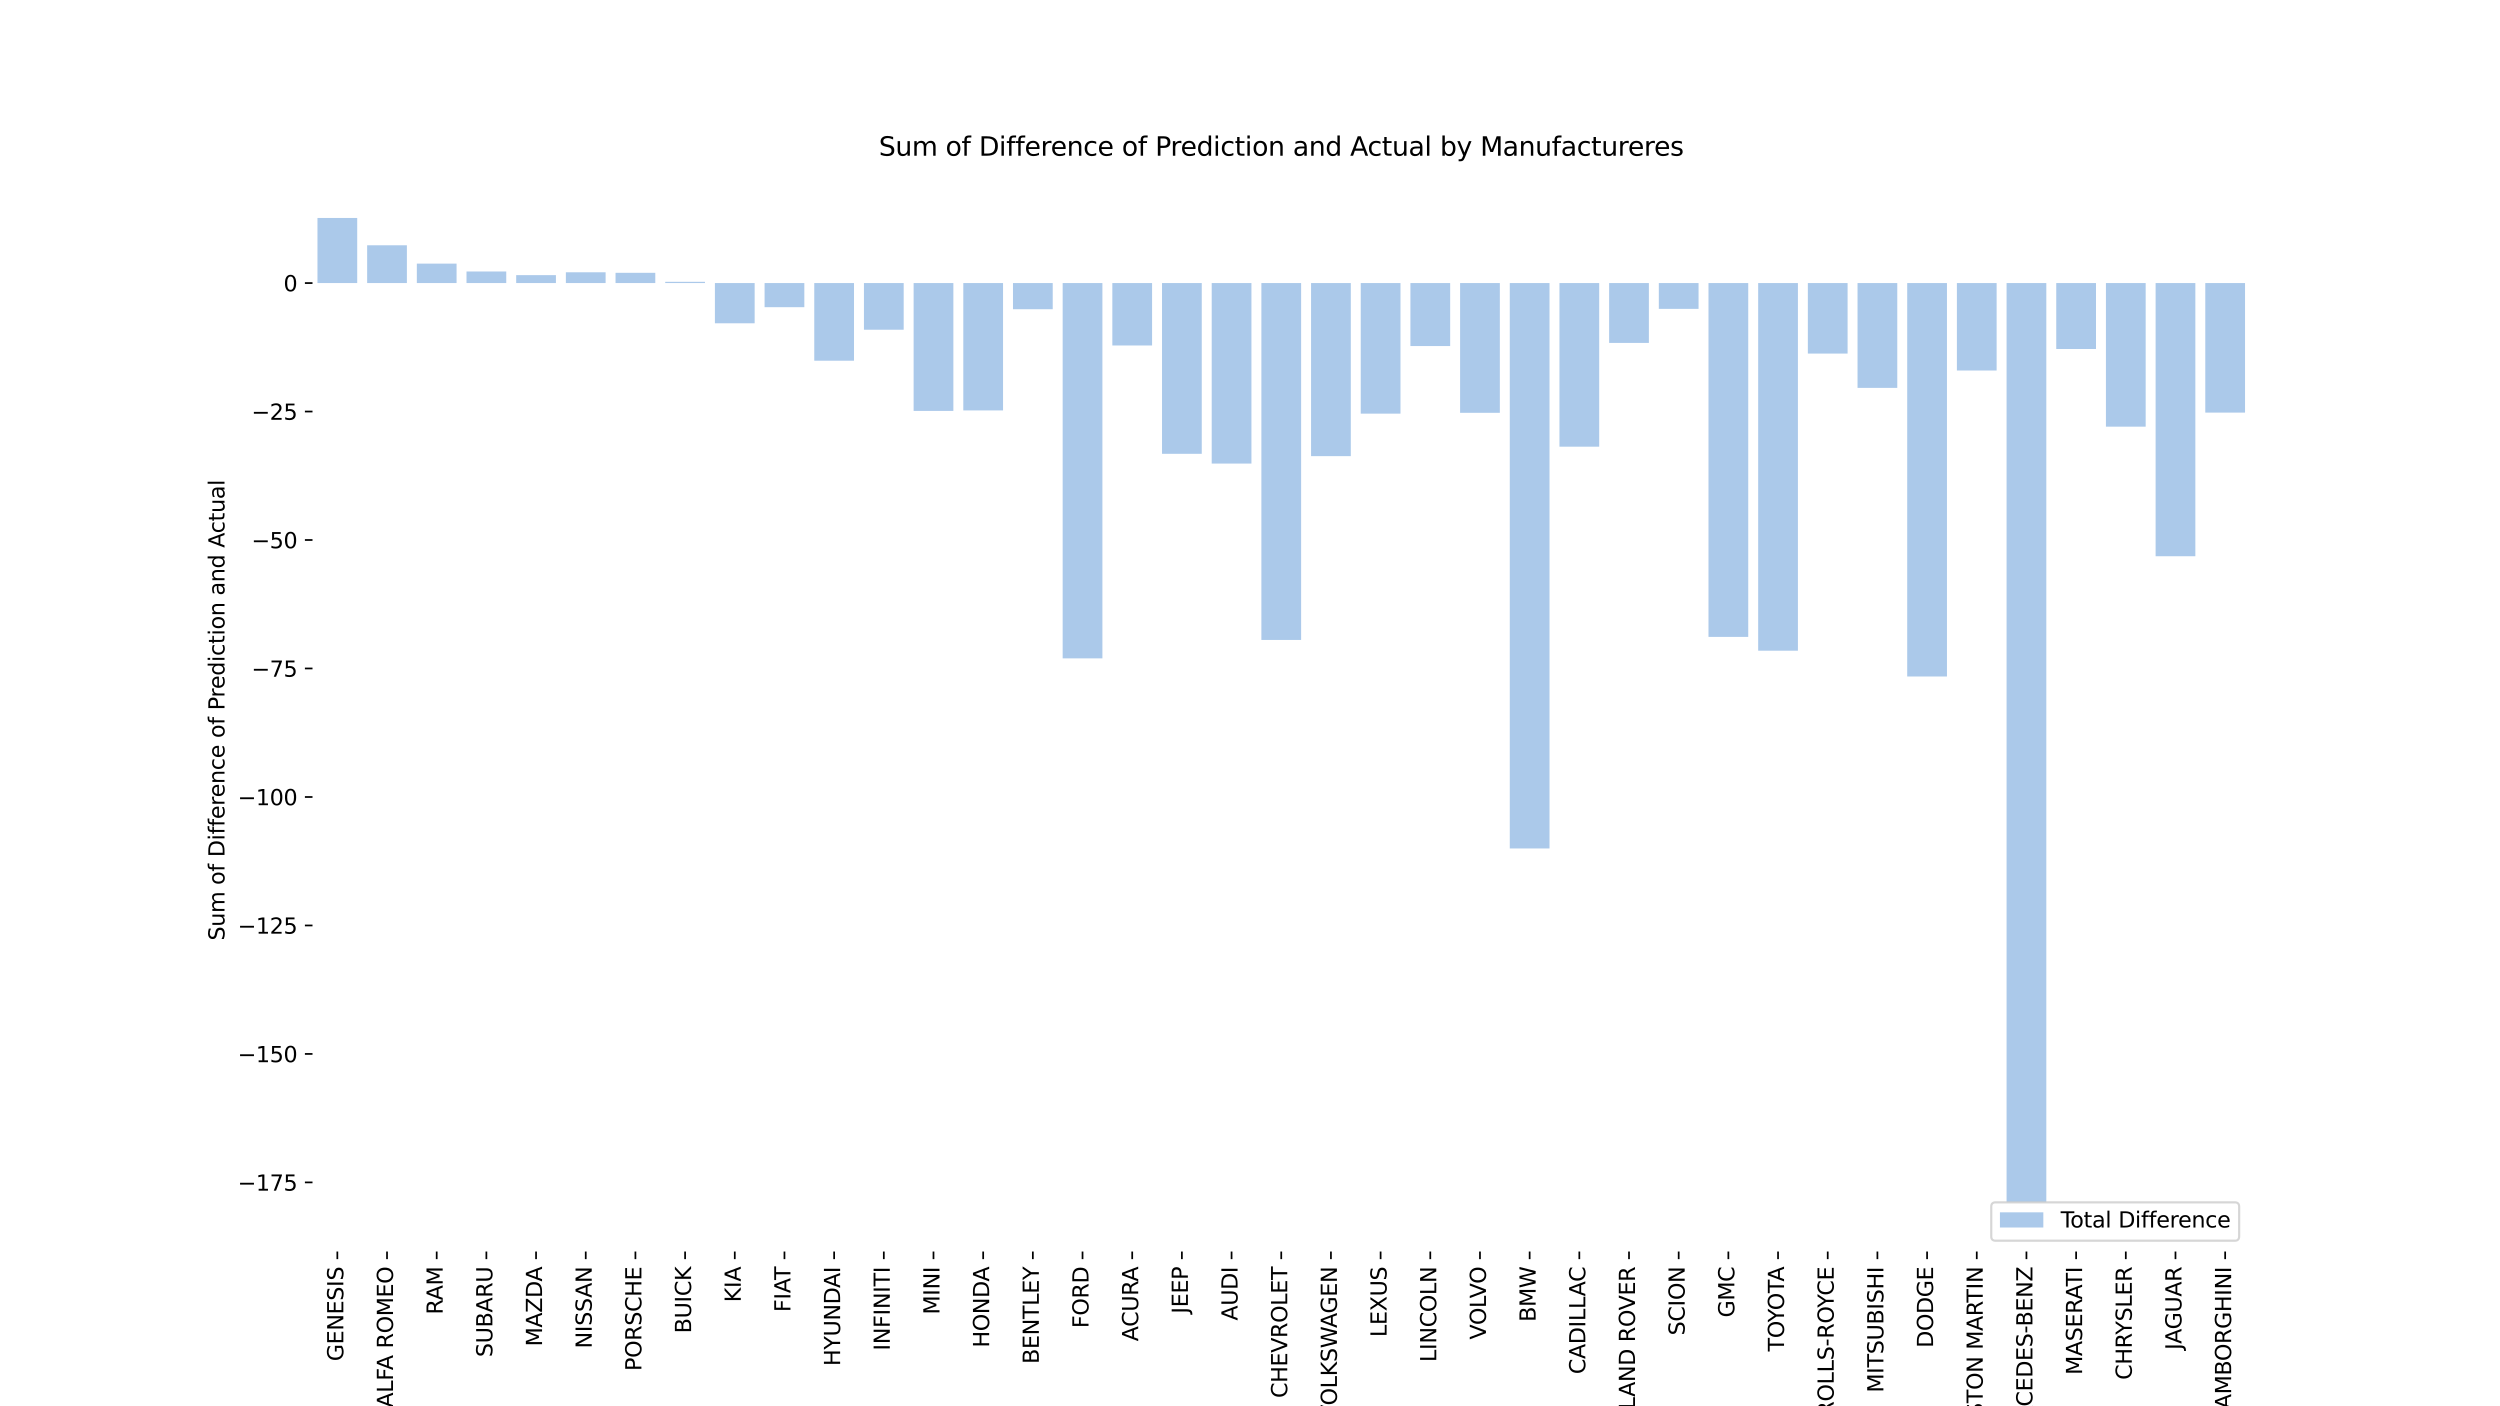 <?xml version="1.0" encoding="utf-8" standalone="no"?>
<!DOCTYPE svg PUBLIC "-//W3C//DTD SVG 1.1//EN"
  "http://www.w3.org/Graphics/SVG/1.1/DTD/svg11.dtd">
<svg xmlns:xlink="http://www.w3.org/1999/xlink" width="1152pt" height="648pt" viewBox="0 0 1152 648" xmlns="http://www.w3.org/2000/svg" version="1.1">
 <defs>
  <style type="text/css">*{stroke-linejoin: round; stroke-linecap: butt}</style>
 </defs>
 <g id="figure_1">
  <g id="patch_1">
   <path d="M 0 648 
L 1152 648 
L 1152 0 
L 0 0 
z
" style="fill: #ffffff"/>
  </g>
  <g id="axes_1">
   <g id="patch_2">
    <path d="M 144 576.72 
L 1036.8 576.72 
L 1036.8 77.76 
L 144 77.76 
z
" style="fill: #ffffff"/>
   </g>
   <g id="patch_3">
    <path d="M 146.289 130.429 
L 164.603 130.429 
L 164.603 100.44 
L 146.289 100.44 
z
" clip-path="url(#p50958ff74a)" style="fill: #abc9ea"/>
   </g>
   <g id="patch_4">
    <path d="M 169.182 130.429 
L 187.495 130.429 
L 187.495 113.024 
L 169.182 113.024 
z
" clip-path="url(#p50958ff74a)" style="fill: #abc9ea"/>
   </g>
   <g id="patch_5">
    <path d="M 192.074 130.429 
L 210.388 130.429 
L 210.388 121.475 
L 192.074 121.475 
z
" clip-path="url(#p50958ff74a)" style="fill: #abc9ea"/>
   </g>
   <g id="patch_6">
    <path d="M 214.966 130.429 
L 233.28 130.429 
L 233.28 125.101 
L 214.966 125.101 
z
" clip-path="url(#p50958ff74a)" style="fill: #abc9ea"/>
   </g>
   <g id="patch_7">
    <path d="M 237.858 130.429 
L 256.172 130.429 
L 256.172 126.782 
L 237.858 126.782 
z
" clip-path="url(#p50958ff74a)" style="fill: #abc9ea"/>
   </g>
   <g id="patch_8">
    <path d="M 260.751 130.429 
L 279.065 130.429 
L 279.065 125.466 
L 260.751 125.466 
z
" clip-path="url(#p50958ff74a)" style="fill: #abc9ea"/>
   </g>
   <g id="patch_9">
    <path d="M 283.643 130.429 
L 301.957 130.429 
L 301.957 125.712 
L 283.643 125.712 
z
" clip-path="url(#p50958ff74a)" style="fill: #abc9ea"/>
   </g>
   <g id="patch_10">
    <path d="M 306.535 130.429 
L 324.849 130.429 
L 324.849 129.865 
L 306.535 129.865 
z
" clip-path="url(#p50958ff74a)" style="fill: #abc9ea"/>
   </g>
   <g id="patch_11">
    <path d="M 329.428 130.429 
L 347.742 130.429 
L 347.742 148.971 
L 329.428 148.971 
z
" clip-path="url(#p50958ff74a)" style="fill: #abc9ea"/>
   </g>
   <g id="patch_12">
    <path d="M 352.32 130.429 
L 370.634 130.429 
L 370.634 141.553 
L 352.32 141.553 
z
" clip-path="url(#p50958ff74a)" style="fill: #abc9ea"/>
   </g>
   <g id="patch_13">
    <path d="M 375.212 130.429 
L 393.526 130.429 
L 393.526 166.215 
L 375.212 166.215 
z
" clip-path="url(#p50958ff74a)" style="fill: #abc9ea"/>
   </g>
   <g id="patch_14">
    <path d="M 398.105 130.429 
L 416.418 130.429 
L 416.418 151.94 
L 398.105 151.94 
z
" clip-path="url(#p50958ff74a)" style="fill: #abc9ea"/>
   </g>
   <g id="patch_15">
    <path d="M 420.997 130.429 
L 439.311 130.429 
L 439.311 189.351 
L 420.997 189.351 
z
" clip-path="url(#p50958ff74a)" style="fill: #abc9ea"/>
   </g>
   <g id="patch_16">
    <path d="M 443.889 130.429 
L 462.203 130.429 
L 462.203 189.125 
L 443.889 189.125 
z
" clip-path="url(#p50958ff74a)" style="fill: #abc9ea"/>
   </g>
   <g id="patch_17">
    <path d="M 466.782 130.429 
L 485.095 130.429 
L 485.095 142.491 
L 466.782 142.491 
z
" clip-path="url(#p50958ff74a)" style="fill: #abc9ea"/>
   </g>
   <g id="patch_18">
    <path d="M 489.674 130.429 
L 507.988 130.429 
L 507.988 303.376 
L 489.674 303.376 
z
" clip-path="url(#p50958ff74a)" style="fill: #abc9ea"/>
   </g>
   <g id="patch_19">
    <path d="M 512.566 130.429 
L 530.88 130.429 
L 530.88 159.199 
L 512.566 159.199 
z
" clip-path="url(#p50958ff74a)" style="fill: #abc9ea"/>
   </g>
   <g id="patch_20">
    <path d="M 535.458 130.429 
L 553.772 130.429 
L 553.772 209.119 
L 535.458 209.119 
z
" clip-path="url(#p50958ff74a)" style="fill: #abc9ea"/>
   </g>
   <g id="patch_21">
    <path d="M 558.351 130.429 
L 576.665 130.429 
L 576.665 213.615 
L 558.351 213.615 
z
" clip-path="url(#p50958ff74a)" style="fill: #abc9ea"/>
   </g>
   <g id="patch_22">
    <path d="M 581.243 130.429 
L 599.557 130.429 
L 599.557 294.887 
L 581.243 294.887 
z
" clip-path="url(#p50958ff74a)" style="fill: #abc9ea"/>
   </g>
   <g id="patch_23">
    <path d="M 604.135 130.429 
L 622.449 130.429 
L 622.449 210.188 
L 604.135 210.188 
z
" clip-path="url(#p50958ff74a)" style="fill: #abc9ea"/>
   </g>
   <g id="patch_24">
    <path d="M 627.028 130.429 
L 645.342 130.429 
L 645.342 190.605 
L 627.028 190.605 
z
" clip-path="url(#p50958ff74a)" style="fill: #abc9ea"/>
   </g>
   <g id="patch_25">
    <path d="M 649.92 130.429 
L 668.234 130.429 
L 668.234 159.46 
L 649.92 159.46 
z
" clip-path="url(#p50958ff74a)" style="fill: #abc9ea"/>
   </g>
   <g id="patch_26">
    <path d="M 672.812 130.429 
L 691.126 130.429 
L 691.126 190.228 
L 672.812 190.228 
z
" clip-path="url(#p50958ff74a)" style="fill: #abc9ea"/>
   </g>
   <g id="patch_27">
    <path d="M 695.705 130.429 
L 714.018 130.429 
L 714.018 390.973 
L 695.705 390.973 
z
" clip-path="url(#p50958ff74a)" style="fill: #abc9ea"/>
   </g>
   <g id="patch_28">
    <path d="M 718.597 130.429 
L 736.911 130.429 
L 736.911 205.835 
L 718.597 205.835 
z
" clip-path="url(#p50958ff74a)" style="fill: #abc9ea"/>
   </g>
   <g id="patch_29">
    <path d="M 741.489 130.429 
L 759.803 130.429 
L 759.803 158.018 
L 741.489 158.018 
z
" clip-path="url(#p50958ff74a)" style="fill: #abc9ea"/>
   </g>
   <g id="patch_30">
    <path d="M 764.382 130.429 
L 782.695 130.429 
L 782.695 142.33 
L 764.382 142.33 
z
" clip-path="url(#p50958ff74a)" style="fill: #abc9ea"/>
   </g>
   <g id="patch_31">
    <path d="M 787.274 130.429 
L 805.588 130.429 
L 805.588 293.483 
L 787.274 293.483 
z
" clip-path="url(#p50958ff74a)" style="fill: #abc9ea"/>
   </g>
   <g id="patch_32">
    <path d="M 810.166 130.429 
L 828.48 130.429 
L 828.48 299.841 
L 810.166 299.841 
z
" clip-path="url(#p50958ff74a)" style="fill: #abc9ea"/>
   </g>
   <g id="patch_33">
    <path d="M 833.058 130.429 
L 851.372 130.429 
L 851.372 162.929 
L 833.058 162.929 
z
" clip-path="url(#p50958ff74a)" style="fill: #abc9ea"/>
   </g>
   <g id="patch_34">
    <path d="M 855.951 130.429 
L 874.265 130.429 
L 874.265 178.737 
L 855.951 178.737 
z
" clip-path="url(#p50958ff74a)" style="fill: #abc9ea"/>
   </g>
   <g id="patch_35">
    <path d="M 878.843 130.429 
L 897.157 130.429 
L 897.157 311.731 
L 878.843 311.731 
z
" clip-path="url(#p50958ff74a)" style="fill: #abc9ea"/>
   </g>
   <g id="patch_36">
    <path d="M 901.735 130.429 
L 920.049 130.429 
L 920.049 170.73 
L 901.735 170.73 
z
" clip-path="url(#p50958ff74a)" style="fill: #abc9ea"/>
   </g>
   <g id="patch_37">
    <path d="M 924.628 130.429 
L 942.942 130.429 
L 942.942 554.04 
L 924.628 554.04 
z
" clip-path="url(#p50958ff74a)" style="fill: #abc9ea"/>
   </g>
   <g id="patch_38">
    <path d="M 947.52 130.429 
L 965.834 130.429 
L 965.834 160.818 
L 947.52 160.818 
z
" clip-path="url(#p50958ff74a)" style="fill: #abc9ea"/>
   </g>
   <g id="patch_39">
    <path d="M 970.412 130.429 
L 988.726 130.429 
L 988.726 196.606 
L 970.412 196.606 
z
" clip-path="url(#p50958ff74a)" style="fill: #abc9ea"/>
   </g>
   <g id="patch_40">
    <path d="M 993.305 130.429 
L 1011.618 130.429 
L 1011.618 256.314 
L 993.305 256.314 
z
" clip-path="url(#p50958ff74a)" style="fill: #abc9ea"/>
   </g>
   <g id="patch_41">
    <path d="M 1016.197 130.429 
L 1034.511 130.429 
L 1034.511 190.129 
L 1016.197 190.129 
z
" clip-path="url(#p50958ff74a)" style="fill: #abc9ea"/>
   </g>
   <g id="matplotlib.axis_1">
    <g id="xtick_1">
     <g id="line2d_1">
      <defs>
       <path id="m609baeb55b" d="M 0 0 
L 0 3.5 
" style="stroke: #000000; stroke-width: 0.8"/>
      </defs>
      <g>
       <use xlink:href="#m609baeb55b" x="155.446" y="576.72" style="stroke: #000000; stroke-width: 0.8"/>
      </g>
     </g>
     <g id="text_1">
      <!-- GENESIS -->
      <g transform="translate(158.206 627.234) rotate(-90) scale(0.1 -0.1)">
       <defs>
        <path id="DejaVuSans-47" d="M 3809 666 
L 3809 1919 
L 2778 1919 
L 2778 2438 
L 4434 2438 
L 4434 434 
Q 4069 175 3628 42 
Q 3188 -91 2688 -91 
Q 1594 -91 976 548 
Q 359 1188 359 2328 
Q 359 3472 976 4111 
Q 1594 4750 2688 4750 
Q 3144 4750 3555 4637 
Q 3966 4525 4313 4306 
L 4313 3634 
Q 3963 3931 3569 4081 
Q 3175 4231 2741 4231 
Q 1884 4231 1454 3753 
Q 1025 3275 1025 2328 
Q 1025 1384 1454 906 
Q 1884 428 2741 428 
Q 3075 428 3337 486 
Q 3600 544 3809 666 
z
" transform="scale(0.016)"/>
        <path id="DejaVuSans-45" d="M 628 4666 
L 3578 4666 
L 3578 4134 
L 1259 4134 
L 1259 2753 
L 3481 2753 
L 3481 2222 
L 1259 2222 
L 1259 531 
L 3634 531 
L 3634 0 
L 628 0 
L 628 4666 
z
" transform="scale(0.016)"/>
        <path id="DejaVuSans-4e" d="M 628 4666 
L 1478 4666 
L 3547 763 
L 3547 4666 
L 4159 4666 
L 4159 0 
L 3309 0 
L 1241 3903 
L 1241 0 
L 628 0 
L 628 4666 
z
" transform="scale(0.016)"/>
        <path id="DejaVuSans-53" d="M 3425 4513 
L 3425 3897 
Q 3066 4069 2747 4153 
Q 2428 4238 2131 4238 
Q 1616 4238 1336 4038 
Q 1056 3838 1056 3469 
Q 1056 3159 1242 3001 
Q 1428 2844 1947 2747 
L 2328 2669 
Q 3034 2534 3370 2195 
Q 3706 1856 3706 1288 
Q 3706 609 3251 259 
Q 2797 -91 1919 -91 
Q 1588 -91 1214 -16 
Q 841 59 441 206 
L 441 856 
Q 825 641 1194 531 
Q 1563 422 1919 422 
Q 2459 422 2753 634 
Q 3047 847 3047 1241 
Q 3047 1584 2836 1778 
Q 2625 1972 2144 2069 
L 1759 2144 
Q 1053 2284 737 2584 
Q 422 2884 422 3419 
Q 422 4038 858 4394 
Q 1294 4750 2059 4750 
Q 2388 4750 2728 4690 
Q 3069 4631 3425 4513 
z
" transform="scale(0.016)"/>
        <path id="DejaVuSans-49" d="M 628 4666 
L 1259 4666 
L 1259 0 
L 628 0 
L 628 4666 
z
" transform="scale(0.016)"/>
       </defs>
       <use xlink:href="#DejaVuSans-47"/>
       <use xlink:href="#DejaVuSans-45" transform="translate(77.49 0)"/>
       <use xlink:href="#DejaVuSans-4e" transform="translate(140.674 0)"/>
       <use xlink:href="#DejaVuSans-45" transform="translate(215.479 0)"/>
       <use xlink:href="#DejaVuSans-53" transform="translate(278.662 0)"/>
       <use xlink:href="#DejaVuSans-49" transform="translate(342.139 0)"/>
       <use xlink:href="#DejaVuSans-53" transform="translate(371.631 0)"/>
      </g>
     </g>
    </g>
    <g id="xtick_2">
     <g id="line2d_2">
      <g>
       <use xlink:href="#m609baeb55b" x="178.338" y="576.72" style="stroke: #000000; stroke-width: 0.8"/>
      </g>
     </g>
     <g id="text_2">
      <!-- ALFA ROMEO -->
      <g transform="translate(181.098 648.629) rotate(-90) scale(0.1 -0.1)">
       <defs>
        <path id="DejaVuSans-41" d="M 2188 4044 
L 1331 1722 
L 3047 1722 
L 2188 4044 
z
M 1831 4666 
L 2547 4666 
L 4325 0 
L 3669 0 
L 3244 1197 
L 1141 1197 
L 716 0 
L 50 0 
L 1831 4666 
z
" transform="scale(0.016)"/>
        <path id="DejaVuSans-4c" d="M 628 4666 
L 1259 4666 
L 1259 531 
L 3531 531 
L 3531 0 
L 628 0 
L 628 4666 
z
" transform="scale(0.016)"/>
        <path id="DejaVuSans-46" d="M 628 4666 
L 3309 4666 
L 3309 4134 
L 1259 4134 
L 1259 2759 
L 3109 2759 
L 3109 2228 
L 1259 2228 
L 1259 0 
L 628 0 
L 628 4666 
z
" transform="scale(0.016)"/>
        <path id="DejaVuSans-20" transform="scale(0.016)"/>
        <path id="DejaVuSans-52" d="M 2841 2188 
Q 3044 2119 3236 1894 
Q 3428 1669 3622 1275 
L 4263 0 
L 3584 0 
L 2988 1197 
Q 2756 1666 2539 1819 
Q 2322 1972 1947 1972 
L 1259 1972 
L 1259 0 
L 628 0 
L 628 4666 
L 2053 4666 
Q 2853 4666 3247 4331 
Q 3641 3997 3641 3322 
Q 3641 2881 3436 2590 
Q 3231 2300 2841 2188 
z
M 1259 4147 
L 1259 2491 
L 2053 2491 
Q 2509 2491 2742 2702 
Q 2975 2913 2975 3322 
Q 2975 3731 2742 3939 
Q 2509 4147 2053 4147 
L 1259 4147 
z
" transform="scale(0.016)"/>
        <path id="DejaVuSans-4f" d="M 2522 4238 
Q 1834 4238 1429 3725 
Q 1025 3213 1025 2328 
Q 1025 1447 1429 934 
Q 1834 422 2522 422 
Q 3209 422 3611 934 
Q 4013 1447 4013 2328 
Q 4013 3213 3611 3725 
Q 3209 4238 2522 4238 
z
M 2522 4750 
Q 3503 4750 4090 4092 
Q 4678 3434 4678 2328 
Q 4678 1225 4090 567 
Q 3503 -91 2522 -91 
Q 1538 -91 948 565 
Q 359 1222 359 2328 
Q 359 3434 948 4092 
Q 1538 4750 2522 4750 
z
" transform="scale(0.016)"/>
        <path id="DejaVuSans-4d" d="M 628 4666 
L 1569 4666 
L 2759 1491 
L 3956 4666 
L 4897 4666 
L 4897 0 
L 4281 0 
L 4281 4097 
L 3078 897 
L 2444 897 
L 1241 4097 
L 1241 0 
L 628 0 
L 628 4666 
z
" transform="scale(0.016)"/>
       </defs>
       <use xlink:href="#DejaVuSans-41"/>
       <use xlink:href="#DejaVuSans-4c" transform="translate(68.408 0)"/>
       <use xlink:href="#DejaVuSans-46" transform="translate(124.121 0)"/>
       <use xlink:href="#DejaVuSans-41" transform="translate(172.516 0)"/>
       <use xlink:href="#DejaVuSans-20" transform="translate(240.924 0)"/>
       <use xlink:href="#DejaVuSans-52" transform="translate(272.711 0)"/>
       <use xlink:href="#DejaVuSans-4f" transform="translate(342.193 0)"/>
       <use xlink:href="#DejaVuSans-4d" transform="translate(420.904 0)"/>
       <use xlink:href="#DejaVuSans-45" transform="translate(507.184 0)"/>
       <use xlink:href="#DejaVuSans-4f" transform="translate(570.367 0)"/>
      </g>
     </g>
    </g>
    <g id="xtick_3">
     <g id="line2d_3">
      <g>
       <use xlink:href="#m609baeb55b" x="201.231" y="576.72" style="stroke: #000000; stroke-width: 0.8"/>
      </g>
     </g>
     <g id="text_3">
      <!-- RAM -->
      <g transform="translate(203.99 605.737) rotate(-90) scale(0.1 -0.1)">
       <use xlink:href="#DejaVuSans-52"/>
       <use xlink:href="#DejaVuSans-41" transform="translate(65.482 0)"/>
       <use xlink:href="#DejaVuSans-4d" transform="translate(133.891 0)"/>
      </g>
     </g>
    </g>
    <g id="xtick_4">
     <g id="line2d_4">
      <g>
       <use xlink:href="#m609baeb55b" x="224.123" y="576.72" style="stroke: #000000; stroke-width: 0.8"/>
      </g>
     </g>
     <g id="text_4">
      <!-- SUBARU -->
      <g transform="translate(226.882 625.356) rotate(-90) scale(0.1 -0.1)">
       <defs>
        <path id="DejaVuSans-55" d="M 556 4666 
L 1191 4666 
L 1191 1831 
Q 1191 1081 1462 751 
Q 1734 422 2344 422 
Q 2950 422 3222 751 
Q 3494 1081 3494 1831 
L 3494 4666 
L 4128 4666 
L 4128 1753 
Q 4128 841 3676 375 
Q 3225 -91 2344 -91 
Q 1459 -91 1007 375 
Q 556 841 556 1753 
L 556 4666 
z
" transform="scale(0.016)"/>
        <path id="DejaVuSans-42" d="M 1259 2228 
L 1259 519 
L 2272 519 
Q 2781 519 3026 730 
Q 3272 941 3272 1375 
Q 3272 1813 3026 2020 
Q 2781 2228 2272 2228 
L 1259 2228 
z
M 1259 4147 
L 1259 2741 
L 2194 2741 
Q 2656 2741 2882 2914 
Q 3109 3088 3109 3444 
Q 3109 3797 2882 3972 
Q 2656 4147 2194 4147 
L 1259 4147 
z
M 628 4666 
L 2241 4666 
Q 2963 4666 3353 4366 
Q 3744 4066 3744 3513 
Q 3744 3084 3544 2831 
Q 3344 2578 2956 2516 
Q 3422 2416 3680 2098 
Q 3938 1781 3938 1306 
Q 3938 681 3513 340 
Q 3088 0 2303 0 
L 628 0 
L 628 4666 
z
" transform="scale(0.016)"/>
       </defs>
       <use xlink:href="#DejaVuSans-53"/>
       <use xlink:href="#DejaVuSans-55" transform="translate(63.477 0)"/>
       <use xlink:href="#DejaVuSans-42" transform="translate(136.67 0)"/>
       <use xlink:href="#DejaVuSans-41" transform="translate(205.273 0)"/>
       <use xlink:href="#DejaVuSans-52" transform="translate(273.682 0)"/>
       <use xlink:href="#DejaVuSans-55" transform="translate(343.164 0)"/>
      </g>
     </g>
    </g>
    <g id="xtick_5">
     <g id="line2d_5">
      <g>
       <use xlink:href="#m609baeb55b" x="247.015" y="576.72" style="stroke: #000000; stroke-width: 0.8"/>
      </g>
     </g>
     <g id="text_5">
      <!-- MAZDA -->
      <g transform="translate(249.775 620.404) rotate(-90) scale(0.1 -0.1)">
       <defs>
        <path id="DejaVuSans-5a" d="M 359 4666 
L 4025 4666 
L 4025 4184 
L 1075 531 
L 4097 531 
L 4097 0 
L 288 0 
L 288 481 
L 3238 4134 
L 359 4134 
L 359 4666 
z
" transform="scale(0.016)"/>
        <path id="DejaVuSans-44" d="M 1259 4147 
L 1259 519 
L 2022 519 
Q 2988 519 3436 956 
Q 3884 1394 3884 2338 
Q 3884 3275 3436 3711 
Q 2988 4147 2022 4147 
L 1259 4147 
z
M 628 4666 
L 1925 4666 
Q 3281 4666 3915 4102 
Q 4550 3538 4550 2338 
Q 4550 1131 3912 565 
Q 3275 0 1925 0 
L 628 0 
L 628 4666 
z
" transform="scale(0.016)"/>
       </defs>
       <use xlink:href="#DejaVuSans-4d"/>
       <use xlink:href="#DejaVuSans-41" transform="translate(86.279 0)"/>
       <use xlink:href="#DejaVuSans-5a" transform="translate(154.688 0)"/>
       <use xlink:href="#DejaVuSans-44" transform="translate(223.193 0)"/>
       <use xlink:href="#DejaVuSans-41" transform="translate(298.445 0)"/>
      </g>
     </g>
    </g>
    <g id="xtick_6">
     <g id="line2d_6">
      <g>
       <use xlink:href="#m609baeb55b" x="269.908" y="576.72" style="stroke: #000000; stroke-width: 0.8"/>
      </g>
     </g>
     <g id="text_6">
      <!-- NISSAN -->
      <g transform="translate(272.667 621.357) rotate(-90) scale(0.1 -0.1)">
       <use xlink:href="#DejaVuSans-4e"/>
       <use xlink:href="#DejaVuSans-49" transform="translate(74.805 0)"/>
       <use xlink:href="#DejaVuSans-53" transform="translate(104.297 0)"/>
       <use xlink:href="#DejaVuSans-53" transform="translate(167.773 0)"/>
       <use xlink:href="#DejaVuSans-41" transform="translate(233.125 0)"/>
       <use xlink:href="#DejaVuSans-4e" transform="translate(301.533 0)"/>
      </g>
     </g>
    </g>
    <g id="xtick_7">
     <g id="line2d_7">
      <g>
       <use xlink:href="#m609baeb55b" x="292.8" y="576.72" style="stroke: #000000; stroke-width: 0.8"/>
      </g>
     </g>
     <g id="text_7">
      <!-- PORSCHE -->
      <g transform="translate(295.559 631.74) rotate(-90) scale(0.1 -0.1)">
       <defs>
        <path id="DejaVuSans-50" d="M 1259 4147 
L 1259 2394 
L 2053 2394 
Q 2494 2394 2734 2622 
Q 2975 2850 2975 3272 
Q 2975 3691 2734 3919 
Q 2494 4147 2053 4147 
L 1259 4147 
z
M 628 4666 
L 2053 4666 
Q 2838 4666 3239 4311 
Q 3641 3956 3641 3272 
Q 3641 2581 3239 2228 
Q 2838 1875 2053 1875 
L 1259 1875 
L 1259 0 
L 628 0 
L 628 4666 
z
" transform="scale(0.016)"/>
        <path id="DejaVuSans-43" d="M 4122 4306 
L 4122 3641 
Q 3803 3938 3442 4084 
Q 3081 4231 2675 4231 
Q 1875 4231 1450 3742 
Q 1025 3253 1025 2328 
Q 1025 1406 1450 917 
Q 1875 428 2675 428 
Q 3081 428 3442 575 
Q 3803 722 4122 1019 
L 4122 359 
Q 3791 134 3420 21 
Q 3050 -91 2638 -91 
Q 1578 -91 968 557 
Q 359 1206 359 2328 
Q 359 3453 968 4101 
Q 1578 4750 2638 4750 
Q 3056 4750 3426 4639 
Q 3797 4528 4122 4306 
z
" transform="scale(0.016)"/>
        <path id="DejaVuSans-48" d="M 628 4666 
L 1259 4666 
L 1259 2753 
L 3553 2753 
L 3553 4666 
L 4184 4666 
L 4184 0 
L 3553 0 
L 3553 2222 
L 1259 2222 
L 1259 0 
L 628 0 
L 628 4666 
z
" transform="scale(0.016)"/>
       </defs>
       <use xlink:href="#DejaVuSans-50"/>
       <use xlink:href="#DejaVuSans-4f" transform="translate(60.303 0)"/>
       <use xlink:href="#DejaVuSans-52" transform="translate(139.014 0)"/>
       <use xlink:href="#DejaVuSans-53" transform="translate(208.496 0)"/>
       <use xlink:href="#DejaVuSans-43" transform="translate(271.973 0)"/>
       <use xlink:href="#DejaVuSans-48" transform="translate(341.797 0)"/>
       <use xlink:href="#DejaVuSans-45" transform="translate(416.992 0)"/>
      </g>
     </g>
    </g>
    <g id="xtick_8">
     <g id="line2d_8">
      <g>
       <use xlink:href="#m609baeb55b" x="315.692" y="576.72" style="stroke: #000000; stroke-width: 0.8"/>
      </g>
     </g>
     <g id="text_8">
      <!-- BUICK -->
      <g transform="translate(318.452 614.39) rotate(-90) scale(0.1 -0.1)">
       <defs>
        <path id="DejaVuSans-4b" d="M 628 4666 
L 1259 4666 
L 1259 2694 
L 3353 4666 
L 4166 4666 
L 1850 2491 
L 4331 0 
L 3500 0 
L 1259 2247 
L 1259 0 
L 628 0 
L 628 4666 
z
" transform="scale(0.016)"/>
       </defs>
       <use xlink:href="#DejaVuSans-42"/>
       <use xlink:href="#DejaVuSans-55" transform="translate(68.604 0)"/>
       <use xlink:href="#DejaVuSans-49" transform="translate(141.797 0)"/>
       <use xlink:href="#DejaVuSans-43" transform="translate(171.289 0)"/>
       <use xlink:href="#DejaVuSans-4b" transform="translate(241.113 0)"/>
      </g>
     </g>
    </g>
    <g id="xtick_9">
     <g id="line2d_9">
      <g>
       <use xlink:href="#m609baeb55b" x="338.585" y="576.72" style="stroke: #000000; stroke-width: 0.8"/>
      </g>
     </g>
     <g id="text_9">
      <!-- KIA -->
      <g transform="translate(341.344 600.068) rotate(-90) scale(0.1 -0.1)">
       <use xlink:href="#DejaVuSans-4b"/>
       <use xlink:href="#DejaVuSans-49" transform="translate(65.576 0)"/>
       <use xlink:href="#DejaVuSans-41" transform="translate(95.068 0)"/>
      </g>
     </g>
    </g>
    <g id="xtick_10">
     <g id="line2d_10">
      <g>
       <use xlink:href="#m609baeb55b" x="361.477" y="576.72" style="stroke: #000000; stroke-width: 0.8"/>
      </g>
     </g>
     <g id="text_10">
      <!-- FIAT -->
      <g transform="translate(364.236 604.595) rotate(-90) scale(0.1 -0.1)">
       <defs>
        <path id="DejaVuSans-54" d="M -19 4666 
L 3928 4666 
L 3928 4134 
L 2272 4134 
L 2272 0 
L 1638 0 
L 1638 4134 
L -19 4134 
L -19 4666 
z
" transform="scale(0.016)"/>
       </defs>
       <use xlink:href="#DejaVuSans-46"/>
       <use xlink:href="#DejaVuSans-49" transform="translate(57.52 0)"/>
       <use xlink:href="#DejaVuSans-41" transform="translate(87.012 0)"/>
       <use xlink:href="#DejaVuSans-54" transform="translate(147.67 0)"/>
      </g>
     </g>
    </g>
    <g id="xtick_11">
     <g id="line2d_11">
      <g>
       <use xlink:href="#m609baeb55b" x="384.369" y="576.72" style="stroke: #000000; stroke-width: 0.8"/>
      </g>
     </g>
     <g id="text_11">
      <!-- HYUNDAI -->
      <g transform="translate(387.129 629.464) rotate(-90) scale(0.1 -0.1)">
       <defs>
        <path id="DejaVuSans-59" d="M -13 4666 
L 666 4666 
L 1959 2747 
L 3244 4666 
L 3922 4666 
L 2272 2222 
L 2272 0 
L 1638 0 
L 1638 2222 
L -13 4666 
z
" transform="scale(0.016)"/>
       </defs>
       <use xlink:href="#DejaVuSans-48"/>
       <use xlink:href="#DejaVuSans-59" transform="translate(75.195 0)"/>
       <use xlink:href="#DejaVuSans-55" transform="translate(136.279 0)"/>
       <use xlink:href="#DejaVuSans-4e" transform="translate(209.473 0)"/>
       <use xlink:href="#DejaVuSans-44" transform="translate(284.277 0)"/>
       <use xlink:href="#DejaVuSans-41" transform="translate(359.529 0)"/>
       <use xlink:href="#DejaVuSans-49" transform="translate(427.938 0)"/>
      </g>
     </g>
    </g>
    <g id="xtick_12">
     <g id="line2d_12">
      <g>
       <use xlink:href="#m609baeb55b" x="407.262" y="576.72" style="stroke: #000000; stroke-width: 0.8"/>
      </g>
     </g>
     <g id="text_12">
      <!-- INFINITI -->
      <g transform="translate(410.021 622.342) rotate(-90) scale(0.1 -0.1)">
       <use xlink:href="#DejaVuSans-49"/>
       <use xlink:href="#DejaVuSans-4e" transform="translate(29.492 0)"/>
       <use xlink:href="#DejaVuSans-46" transform="translate(104.297 0)"/>
       <use xlink:href="#DejaVuSans-49" transform="translate(161.816 0)"/>
       <use xlink:href="#DejaVuSans-4e" transform="translate(191.309 0)"/>
       <use xlink:href="#DejaVuSans-49" transform="translate(266.113 0)"/>
       <use xlink:href="#DejaVuSans-54" transform="translate(295.605 0)"/>
       <use xlink:href="#DejaVuSans-49" transform="translate(356.689 0)"/>
      </g>
     </g>
    </g>
    <g id="xtick_13">
     <g id="line2d_13">
      <g>
       <use xlink:href="#m609baeb55b" x="430.154" y="576.72" style="stroke: #000000; stroke-width: 0.8"/>
      </g>
     </g>
     <g id="text_13">
      <!-- MINI -->
      <g transform="translate(432.913 605.729) rotate(-90) scale(0.1 -0.1)">
       <use xlink:href="#DejaVuSans-4d"/>
       <use xlink:href="#DejaVuSans-49" transform="translate(86.279 0)"/>
       <use xlink:href="#DejaVuSans-4e" transform="translate(115.771 0)"/>
       <use xlink:href="#DejaVuSans-49" transform="translate(190.576 0)"/>
      </g>
     </g>
    </g>
    <g id="xtick_14">
     <g id="line2d_14">
      <g>
       <use xlink:href="#m609baeb55b" x="453.046" y="576.72" style="stroke: #000000; stroke-width: 0.8"/>
      </g>
     </g>
     <g id="text_14">
      <!-- HONDA -->
      <g transform="translate(455.806 620.959) rotate(-90) scale(0.1 -0.1)">
       <use xlink:href="#DejaVuSans-48"/>
       <use xlink:href="#DejaVuSans-4f" transform="translate(75.195 0)"/>
       <use xlink:href="#DejaVuSans-4e" transform="translate(153.906 0)"/>
       <use xlink:href="#DejaVuSans-44" transform="translate(228.711 0)"/>
       <use xlink:href="#DejaVuSans-41" transform="translate(303.963 0)"/>
      </g>
     </g>
    </g>
    <g id="xtick_15">
     <g id="line2d_15">
      <g>
       <use xlink:href="#m609baeb55b" x="475.938" y="576.72" style="stroke: #000000; stroke-width: 0.8"/>
      </g>
     </g>
     <g id="text_15">
      <!-- BENTLEY -->
      <g transform="translate(478.698 628.487) rotate(-90) scale(0.1 -0.1)">
       <use xlink:href="#DejaVuSans-42"/>
       <use xlink:href="#DejaVuSans-45" transform="translate(68.604 0)"/>
       <use xlink:href="#DejaVuSans-4e" transform="translate(131.787 0)"/>
       <use xlink:href="#DejaVuSans-54" transform="translate(206.592 0)"/>
       <use xlink:href="#DejaVuSans-4c" transform="translate(267.676 0)"/>
       <use xlink:href="#DejaVuSans-45" transform="translate(323.389 0)"/>
       <use xlink:href="#DejaVuSans-59" transform="translate(386.572 0)"/>
      </g>
     </g>
    </g>
    <g id="xtick_16">
     <g id="line2d_16">
      <g>
       <use xlink:href="#m609baeb55b" x="498.831" y="576.72" style="stroke: #000000; stroke-width: 0.8"/>
      </g>
     </g>
     <g id="text_16">
      <!-- FORD -->
      <g transform="translate(501.59 611.992) rotate(-90) scale(0.1 -0.1)">
       <use xlink:href="#DejaVuSans-46"/>
       <use xlink:href="#DejaVuSans-4f" transform="translate(57.52 0)"/>
       <use xlink:href="#DejaVuSans-52" transform="translate(136.23 0)"/>
       <use xlink:href="#DejaVuSans-44" transform="translate(205.713 0)"/>
      </g>
     </g>
    </g>
    <g id="xtick_17">
     <g id="line2d_17">
      <g>
       <use xlink:href="#m609baeb55b" x="521.723" y="576.72" style="stroke: #000000; stroke-width: 0.8"/>
      </g>
     </g>
     <g id="text_17">
      <!-- ACURA -->
      <g transform="translate(524.482 618.076) rotate(-90) scale(0.1 -0.1)">
       <use xlink:href="#DejaVuSans-41"/>
       <use xlink:href="#DejaVuSans-43" transform="translate(66.658 0)"/>
       <use xlink:href="#DejaVuSans-55" transform="translate(136.482 0)"/>
       <use xlink:href="#DejaVuSans-52" transform="translate(209.676 0)"/>
       <use xlink:href="#DejaVuSans-41" transform="translate(275.158 0)"/>
      </g>
     </g>
    </g>
    <g id="xtick_18">
     <g id="line2d_18">
      <g>
       <use xlink:href="#m609baeb55b" x="544.615" y="576.72" style="stroke: #000000; stroke-width: 0.8"/>
      </g>
     </g>
     <g id="text_18">
      <!-- JEEP -->
      <g transform="translate(547.375 605.337) rotate(-90) scale(0.1 -0.1)">
       <defs>
        <path id="DejaVuSans-4a" d="M 628 4666 
L 1259 4666 
L 1259 325 
Q 1259 -519 939 -900 
Q 619 -1281 -91 -1281 
L -331 -1281 
L -331 -750 
L -134 -750 
Q 284 -750 456 -515 
Q 628 -281 628 325 
L 628 4666 
z
" transform="scale(0.016)"/>
       </defs>
       <use xlink:href="#DejaVuSans-4a"/>
       <use xlink:href="#DejaVuSans-45" transform="translate(29.492 0)"/>
       <use xlink:href="#DejaVuSans-45" transform="translate(92.676 0)"/>
       <use xlink:href="#DejaVuSans-50" transform="translate(155.859 0)"/>
      </g>
     </g>
    </g>
    <g id="xtick_19">
     <g id="line2d_19">
      <g>
       <use xlink:href="#m609baeb55b" x="567.508" y="576.72" style="stroke: #000000; stroke-width: 0.8"/>
      </g>
     </g>
     <g id="text_19">
      <!-- AUDI -->
      <g transform="translate(570.267 608.529) rotate(-90) scale(0.1 -0.1)">
       <use xlink:href="#DejaVuSans-41"/>
       <use xlink:href="#DejaVuSans-55" transform="translate(68.408 0)"/>
       <use xlink:href="#DejaVuSans-44" transform="translate(141.602 0)"/>
       <use xlink:href="#DejaVuSans-49" transform="translate(218.604 0)"/>
      </g>
     </g>
    </g>
    <g id="xtick_20">
     <g id="line2d_20">
      <g>
       <use xlink:href="#m609baeb55b" x="590.4" y="576.72" style="stroke: #000000; stroke-width: 0.8"/>
      </g>
     </g>
     <g id="text_20">
      <!-- CHEVROLET -->
      <g transform="translate(593.159 644.201) rotate(-90) scale(0.1 -0.1)">
       <defs>
        <path id="DejaVuSans-56" d="M 1831 0 
L 50 4666 
L 709 4666 
L 2188 738 
L 3669 4666 
L 4325 4666 
L 2547 0 
L 1831 0 
z
" transform="scale(0.016)"/>
       </defs>
       <use xlink:href="#DejaVuSans-43"/>
       <use xlink:href="#DejaVuSans-48" transform="translate(69.824 0)"/>
       <use xlink:href="#DejaVuSans-45" transform="translate(145.02 0)"/>
       <use xlink:href="#DejaVuSans-56" transform="translate(208.203 0)"/>
       <use xlink:href="#DejaVuSans-52" transform="translate(276.611 0)"/>
       <use xlink:href="#DejaVuSans-4f" transform="translate(346.094 0)"/>
       <use xlink:href="#DejaVuSans-4c" transform="translate(424.805 0)"/>
       <use xlink:href="#DejaVuSans-45" transform="translate(480.518 0)"/>
       <use xlink:href="#DejaVuSans-54" transform="translate(543.701 0)"/>
      </g>
     </g>
    </g>
    <g id="xtick_21">
     <g id="line2d_21">
      <g>
       <use xlink:href="#m609baeb55b" x="613.292" y="576.72" style="stroke: #000000; stroke-width: 0.8"/>
      </g>
     </g>
     <g id="text_21">
      <!-- VOLKSWAGEN -->
      <g transform="translate(616.052 654.287) rotate(-90) scale(0.1 -0.1)">
       <defs>
        <path id="DejaVuSans-57" d="M 213 4666 
L 850 4666 
L 1831 722 
L 2809 4666 
L 3519 4666 
L 4500 722 
L 5478 4666 
L 6119 4666 
L 4947 0 
L 4153 0 
L 3169 4050 
L 2175 0 
L 1381 0 
L 213 4666 
z
" transform="scale(0.016)"/>
       </defs>
       <use xlink:href="#DejaVuSans-56"/>
       <use xlink:href="#DejaVuSans-4f" transform="translate(66.658 0)"/>
       <use xlink:href="#DejaVuSans-4c" transform="translate(145.369 0)"/>
       <use xlink:href="#DejaVuSans-4b" transform="translate(201.082 0)"/>
       <use xlink:href="#DejaVuSans-53" transform="translate(266.658 0)"/>
       <use xlink:href="#DejaVuSans-57" transform="translate(330.135 0)"/>
       <use xlink:href="#DejaVuSans-41" transform="translate(423.512 0)"/>
       <use xlink:href="#DejaVuSans-47" transform="translate(490.17 0)"/>
       <use xlink:href="#DejaVuSans-45" transform="translate(567.66 0)"/>
       <use xlink:href="#DejaVuSans-4e" transform="translate(630.844 0)"/>
      </g>
     </g>
    </g>
    <g id="xtick_22">
     <g id="line2d_22">
      <g>
       <use xlink:href="#m609baeb55b" x="636.185" y="576.72" style="stroke: #000000; stroke-width: 0.8"/>
      </g>
     </g>
     <g id="text_22">
      <!-- LEXUS -->
      <g transform="translate(638.944 616.128) rotate(-90) scale(0.1 -0.1)">
       <defs>
        <path id="DejaVuSans-58" d="M 403 4666 
L 1081 4666 
L 2241 2931 
L 3406 4666 
L 4084 4666 
L 2584 2425 
L 4184 0 
L 3506 0 
L 2194 1984 
L 872 0 
L 191 0 
L 1856 2491 
L 403 4666 
z
" transform="scale(0.016)"/>
       </defs>
       <use xlink:href="#DejaVuSans-4c"/>
       <use xlink:href="#DejaVuSans-45" transform="translate(55.713 0)"/>
       <use xlink:href="#DejaVuSans-58" transform="translate(118.896 0)"/>
       <use xlink:href="#DejaVuSans-55" transform="translate(187.402 0)"/>
       <use xlink:href="#DejaVuSans-53" transform="translate(260.596 0)"/>
      </g>
     </g>
    </g>
    <g id="xtick_23">
     <g id="line2d_23">
      <g>
       <use xlink:href="#m609baeb55b" x="659.077" y="576.72" style="stroke: #000000; stroke-width: 0.8"/>
      </g>
     </g>
     <g id="text_23">
      <!-- LINCOLN -->
      <g transform="translate(661.836 627.631) rotate(-90) scale(0.1 -0.1)">
       <use xlink:href="#DejaVuSans-4c"/>
       <use xlink:href="#DejaVuSans-49" transform="translate(55.713 0)"/>
       <use xlink:href="#DejaVuSans-4e" transform="translate(85.205 0)"/>
       <use xlink:href="#DejaVuSans-43" transform="translate(160.01 0)"/>
       <use xlink:href="#DejaVuSans-4f" transform="translate(229.834 0)"/>
       <use xlink:href="#DejaVuSans-4c" transform="translate(308.545 0)"/>
       <use xlink:href="#DejaVuSans-4e" transform="translate(364.258 0)"/>
      </g>
     </g>
    </g>
    <g id="xtick_24">
     <g id="line2d_24">
      <g>
       <use xlink:href="#m609baeb55b" x="681.969" y="576.72" style="stroke: #000000; stroke-width: 0.8"/>
      </g>
     </g>
     <g id="text_24">
      <!-- VOLVO -->
      <g transform="translate(684.729 617.267) rotate(-90) scale(0.1 -0.1)">
       <use xlink:href="#DejaVuSans-56"/>
       <use xlink:href="#DejaVuSans-4f" transform="translate(66.658 0)"/>
       <use xlink:href="#DejaVuSans-4c" transform="translate(145.369 0)"/>
       <use xlink:href="#DejaVuSans-56" transform="translate(190.082 0)"/>
       <use xlink:href="#DejaVuSans-4f" transform="translate(256.74 0)"/>
      </g>
     </g>
    </g>
    <g id="xtick_25">
     <g id="line2d_25">
      <g>
       <use xlink:href="#m609baeb55b" x="704.862" y="576.72" style="stroke: #000000; stroke-width: 0.8"/>
      </g>
     </g>
     <g id="text_25">
      <!-- BMW -->
      <g transform="translate(707.621 609.097) rotate(-90) scale(0.1 -0.1)">
       <use xlink:href="#DejaVuSans-42"/>
       <use xlink:href="#DejaVuSans-4d" transform="translate(68.604 0)"/>
       <use xlink:href="#DejaVuSans-57" transform="translate(154.883 0)"/>
      </g>
     </g>
    </g>
    <g id="xtick_26">
     <g id="line2d_26">
      <g>
       <use xlink:href="#m609baeb55b" x="727.754" y="576.72" style="stroke: #000000; stroke-width: 0.8"/>
      </g>
     </g>
     <g id="text_26">
      <!-- CADILLAC -->
      <g transform="translate(730.513 633.211) rotate(-90) scale(0.1 -0.1)">
       <use xlink:href="#DejaVuSans-43"/>
       <use xlink:href="#DejaVuSans-41" transform="translate(69.824 0)"/>
       <use xlink:href="#DejaVuSans-44" transform="translate(138.232 0)"/>
       <use xlink:href="#DejaVuSans-49" transform="translate(215.234 0)"/>
       <use xlink:href="#DejaVuSans-4c" transform="translate(244.727 0)"/>
       <use xlink:href="#DejaVuSans-4c" transform="translate(300.439 0)"/>
       <use xlink:href="#DejaVuSans-41" transform="translate(358.402 0)"/>
       <use xlink:href="#DejaVuSans-43" transform="translate(425.061 0)"/>
      </g>
     </g>
    </g>
    <g id="xtick_27">
     <g id="line2d_27">
      <g>
       <use xlink:href="#m609baeb55b" x="750.646" y="576.72" style="stroke: #000000; stroke-width: 0.8"/>
      </g>
     </g>
     <g id="text_27">
      <!-- LAND ROVER -->
      <g transform="translate(753.406 649.47) rotate(-90) scale(0.1 -0.1)">
       <use xlink:href="#DejaVuSans-4c"/>
       <use xlink:href="#DejaVuSans-41" transform="translate(57.963 0)"/>
       <use xlink:href="#DejaVuSans-4e" transform="translate(126.371 0)"/>
       <use xlink:href="#DejaVuSans-44" transform="translate(201.176 0)"/>
       <use xlink:href="#DejaVuSans-20" transform="translate(278.178 0)"/>
       <use xlink:href="#DejaVuSans-52" transform="translate(309.965 0)"/>
       <use xlink:href="#DejaVuSans-4f" transform="translate(379.447 0)"/>
       <use xlink:href="#DejaVuSans-56" transform="translate(456.408 0)"/>
       <use xlink:href="#DejaVuSans-45" transform="translate(524.816 0)"/>
       <use xlink:href="#DejaVuSans-52" transform="translate(588 0)"/>
      </g>
     </g>
    </g>
    <g id="xtick_28">
     <g id="line2d_28">
      <g>
       <use xlink:href="#m609baeb55b" x="773.538" y="576.72" style="stroke: #000000; stroke-width: 0.8"/>
      </g>
     </g>
     <g id="text_28">
      <!-- SCION -->
      <g transform="translate(776.298 615.354) rotate(-90) scale(0.1 -0.1)">
       <use xlink:href="#DejaVuSans-53"/>
       <use xlink:href="#DejaVuSans-43" transform="translate(63.477 0)"/>
       <use xlink:href="#DejaVuSans-49" transform="translate(133.301 0)"/>
       <use xlink:href="#DejaVuSans-4f" transform="translate(162.793 0)"/>
       <use xlink:href="#DejaVuSans-4e" transform="translate(241.504 0)"/>
      </g>
     </g>
    </g>
    <g id="xtick_29">
     <g id="line2d_29">
      <g>
       <use xlink:href="#m609baeb55b" x="796.431" y="576.72" style="stroke: #000000; stroke-width: 0.8"/>
      </g>
     </g>
     <g id="text_29">
      <!-- GMC -->
      <g transform="translate(799.19 607.079) rotate(-90) scale(0.1 -0.1)">
       <use xlink:href="#DejaVuSans-47"/>
       <use xlink:href="#DejaVuSans-4d" transform="translate(77.49 0)"/>
       <use xlink:href="#DejaVuSans-43" transform="translate(163.77 0)"/>
      </g>
     </g>
    </g>
    <g id="xtick_30">
     <g id="line2d_30">
      <g>
       <use xlink:href="#m609baeb55b" x="819.323" y="576.72" style="stroke: #000000; stroke-width: 0.8"/>
      </g>
     </g>
     <g id="text_30">
      <!-- TOYOTA -->
      <g transform="translate(822.082 622.753) rotate(-90) scale(0.1 -0.1)">
       <use xlink:href="#DejaVuSans-54"/>
       <use xlink:href="#DejaVuSans-4f" transform="translate(61.084 0)"/>
       <use xlink:href="#DejaVuSans-59" transform="translate(134.295 0)"/>
       <use xlink:href="#DejaVuSans-4f" transform="translate(189.879 0)"/>
       <use xlink:href="#DejaVuSans-54" transform="translate(268.59 0)"/>
       <use xlink:href="#DejaVuSans-41" transform="translate(321.924 0)"/>
      </g>
     </g>
    </g>
    <g id="xtick_31">
     <g id="line2d_31">
      <g>
       <use xlink:href="#m609baeb55b" x="842.215" y="576.72" style="stroke: #000000; stroke-width: 0.8"/>
      </g>
     </g>
     <g id="text_31">
      <!-- ROLLS-ROYCE -->
      <g transform="translate(844.975 652.77) rotate(-90) scale(0.1 -0.1)">
       <defs>
        <path id="DejaVuSans-2d" d="M 313 2009 
L 1997 2009 
L 1997 1497 
L 313 1497 
L 313 2009 
z
" transform="scale(0.016)"/>
       </defs>
       <use xlink:href="#DejaVuSans-52"/>
       <use xlink:href="#DejaVuSans-4f" transform="translate(69.482 0)"/>
       <use xlink:href="#DejaVuSans-4c" transform="translate(148.193 0)"/>
       <use xlink:href="#DejaVuSans-4c" transform="translate(203.906 0)"/>
       <use xlink:href="#DejaVuSans-53" transform="translate(259.619 0)"/>
       <use xlink:href="#DejaVuSans-2d" transform="translate(323.096 0)"/>
       <use xlink:href="#DejaVuSans-52" transform="translate(359.18 0)"/>
       <use xlink:href="#DejaVuSans-4f" transform="translate(428.662 0)"/>
       <use xlink:href="#DejaVuSans-59" transform="translate(501.873 0)"/>
       <use xlink:href="#DejaVuSans-43" transform="translate(557.457 0)"/>
       <use xlink:href="#DejaVuSans-45" transform="translate(627.281 0)"/>
      </g>
     </g>
    </g>
    <g id="xtick_32">
     <g id="line2d_32">
      <g>
       <use xlink:href="#m609baeb55b" x="865.108" y="576.72" style="stroke: #000000; stroke-width: 0.8"/>
      </g>
     </g>
     <g id="text_32">
      <!-- MITSUBISHI -->
      <g transform="translate(867.867 641.703) rotate(-90) scale(0.1 -0.1)">
       <use xlink:href="#DejaVuSans-4d"/>
       <use xlink:href="#DejaVuSans-49" transform="translate(86.279 0)"/>
       <use xlink:href="#DejaVuSans-54" transform="translate(115.771 0)"/>
       <use xlink:href="#DejaVuSans-53" transform="translate(176.855 0)"/>
       <use xlink:href="#DejaVuSans-55" transform="translate(240.332 0)"/>
       <use xlink:href="#DejaVuSans-42" transform="translate(313.525 0)"/>
       <use xlink:href="#DejaVuSans-49" transform="translate(382.129 0)"/>
       <use xlink:href="#DejaVuSans-53" transform="translate(411.621 0)"/>
       <use xlink:href="#DejaVuSans-48" transform="translate(475.098 0)"/>
       <use xlink:href="#DejaVuSans-49" transform="translate(550.293 0)"/>
      </g>
     </g>
    </g>
    <g id="xtick_33">
     <g id="line2d_33">
      <g>
       <use xlink:href="#m609baeb55b" x="888" y="576.72" style="stroke: #000000; stroke-width: 0.8"/>
      </g>
     </g>
     <g id="text_33">
      <!-- DODGE -->
      <g transform="translate(890.759 621.059) rotate(-90) scale(0.1 -0.1)">
       <use xlink:href="#DejaVuSans-44"/>
       <use xlink:href="#DejaVuSans-4f" transform="translate(77.002 0)"/>
       <use xlink:href="#DejaVuSans-44" transform="translate(155.713 0)"/>
       <use xlink:href="#DejaVuSans-47" transform="translate(232.715 0)"/>
       <use xlink:href="#DejaVuSans-45" transform="translate(310.205 0)"/>
      </g>
     </g>
    </g>
    <g id="xtick_34">
     <g id="line2d_34">
      <g>
       <use xlink:href="#m609baeb55b" x="910.892" y="576.72" style="stroke: #000000; stroke-width: 0.8"/>
      </g>
     </g>
     <g id="text_34">
      <!-- ASTON MARTIN -->
      <g transform="translate(913.652 659.779) rotate(-90) scale(0.1 -0.1)">
       <use xlink:href="#DejaVuSans-41"/>
       <use xlink:href="#DejaVuSans-53" transform="translate(68.408 0)"/>
       <use xlink:href="#DejaVuSans-54" transform="translate(131.885 0)"/>
       <use xlink:href="#DejaVuSans-4f" transform="translate(192.969 0)"/>
       <use xlink:href="#DejaVuSans-4e" transform="translate(271.68 0)"/>
       <use xlink:href="#DejaVuSans-20" transform="translate(346.484 0)"/>
       <use xlink:href="#DejaVuSans-4d" transform="translate(378.271 0)"/>
       <use xlink:href="#DejaVuSans-41" transform="translate(464.551 0)"/>
       <use xlink:href="#DejaVuSans-52" transform="translate(532.959 0)"/>
       <use xlink:href="#DejaVuSans-54" transform="translate(595.191 0)"/>
       <use xlink:href="#DejaVuSans-49" transform="translate(656.275 0)"/>
       <use xlink:href="#DejaVuSans-4e" transform="translate(685.768 0)"/>
      </g>
     </g>
    </g>
    <g id="xtick_35">
     <g id="line2d_35">
      <g>
       <use xlink:href="#m609baeb55b" x="933.785" y="576.72" style="stroke: #000000; stroke-width: 0.8"/>
      </g>
     </g>
     <g id="text_35">
      <!-- MERCEDES-BENZ -->
      <g transform="translate(936.544 669.54) rotate(-90) scale(0.1 -0.1)">
       <use xlink:href="#DejaVuSans-4d"/>
       <use xlink:href="#DejaVuSans-45" transform="translate(86.279 0)"/>
       <use xlink:href="#DejaVuSans-52" transform="translate(149.463 0)"/>
       <use xlink:href="#DejaVuSans-43" transform="translate(213.945 0)"/>
       <use xlink:href="#DejaVuSans-45" transform="translate(283.77 0)"/>
       <use xlink:href="#DejaVuSans-44" transform="translate(346.953 0)"/>
       <use xlink:href="#DejaVuSans-45" transform="translate(423.955 0)"/>
       <use xlink:href="#DejaVuSans-53" transform="translate(487.139 0)"/>
       <use xlink:href="#DejaVuSans-2d" transform="translate(550.615 0)"/>
       <use xlink:href="#DejaVuSans-42" transform="translate(583.074 0)"/>
       <use xlink:href="#DejaVuSans-45" transform="translate(651.678 0)"/>
       <use xlink:href="#DejaVuSans-4e" transform="translate(714.861 0)"/>
       <use xlink:href="#DejaVuSans-5a" transform="translate(789.666 0)"/>
      </g>
     </g>
    </g>
    <g id="xtick_36">
     <g id="line2d_36">
      <g>
       <use xlink:href="#m609baeb55b" x="956.677" y="576.72" style="stroke: #000000; stroke-width: 0.8"/>
      </g>
     </g>
     <g id="text_36">
      <!-- MASERATI -->
      <g transform="translate(959.436 633.528) rotate(-90) scale(0.1 -0.1)">
       <use xlink:href="#DejaVuSans-4d"/>
       <use xlink:href="#DejaVuSans-41" transform="translate(86.279 0)"/>
       <use xlink:href="#DejaVuSans-53" transform="translate(154.688 0)"/>
       <use xlink:href="#DejaVuSans-45" transform="translate(218.164 0)"/>
       <use xlink:href="#DejaVuSans-52" transform="translate(281.348 0)"/>
       <use xlink:href="#DejaVuSans-41" transform="translate(346.83 0)"/>
       <use xlink:href="#DejaVuSans-54" transform="translate(407.488 0)"/>
       <use xlink:href="#DejaVuSans-49" transform="translate(468.572 0)"/>
      </g>
     </g>
    </g>
    <g id="xtick_37">
     <g id="line2d_37">
      <g>
       <use xlink:href="#m609baeb55b" x="979.569" y="576.72" style="stroke: #000000; stroke-width: 0.8"/>
      </g>
     </g>
     <g id="text_37">
      <!-- CHRYSLER -->
      <g transform="translate(982.329 635.829) rotate(-90) scale(0.1 -0.1)">
       <use xlink:href="#DejaVuSans-43"/>
       <use xlink:href="#DejaVuSans-48" transform="translate(69.824 0)"/>
       <use xlink:href="#DejaVuSans-52" transform="translate(145.02 0)"/>
       <use xlink:href="#DejaVuSans-59" transform="translate(208.127 0)"/>
       <use xlink:href="#DejaVuSans-53" transform="translate(269.211 0)"/>
       <use xlink:href="#DejaVuSans-4c" transform="translate(332.688 0)"/>
       <use xlink:href="#DejaVuSans-45" transform="translate(388.4 0)"/>
       <use xlink:href="#DejaVuSans-52" transform="translate(451.584 0)"/>
      </g>
     </g>
    </g>
    <g id="xtick_38">
     <g id="line2d_38">
      <g>
       <use xlink:href="#m609baeb55b" x="1002.462" y="576.72" style="stroke: #000000; stroke-width: 0.8"/>
      </g>
     </g>
     <g id="text_38">
      <!-- JAGUAR -->
      <g transform="translate(1005.221 622.017) rotate(-90) scale(0.1 -0.1)">
       <use xlink:href="#DejaVuSans-4a"/>
       <use xlink:href="#DejaVuSans-41" transform="translate(27.742 0)"/>
       <use xlink:href="#DejaVuSans-47" transform="translate(94.4 0)"/>
       <use xlink:href="#DejaVuSans-55" transform="translate(171.891 0)"/>
       <use xlink:href="#DejaVuSans-41" transform="translate(245.084 0)"/>
       <use xlink:href="#DejaVuSans-52" transform="translate(313.492 0)"/>
      </g>
     </g>
    </g>
    <g id="xtick_39">
     <g id="line2d_39">
      <g>
       <use xlink:href="#m609baeb55b" x="1025.354" y="576.72" style="stroke: #000000; stroke-width: 0.8"/>
      </g>
     </g>
     <g id="text_39">
      <!-- LAMBORGHINI -->
      <g transform="translate(1028.113 655.142) rotate(-90) scale(0.1 -0.1)">
       <use xlink:href="#DejaVuSans-4c"/>
       <use xlink:href="#DejaVuSans-41" transform="translate(57.963 0)"/>
       <use xlink:href="#DejaVuSans-4d" transform="translate(126.371 0)"/>
       <use xlink:href="#DejaVuSans-42" transform="translate(212.65 0)"/>
       <use xlink:href="#DejaVuSans-4f" transform="translate(279.504 0)"/>
       <use xlink:href="#DejaVuSans-52" transform="translate(358.215 0)"/>
       <use xlink:href="#DejaVuSans-47" transform="translate(427.697 0)"/>
       <use xlink:href="#DejaVuSans-48" transform="translate(505.188 0)"/>
       <use xlink:href="#DejaVuSans-49" transform="translate(580.383 0)"/>
       <use xlink:href="#DejaVuSans-4e" transform="translate(609.875 0)"/>
       <use xlink:href="#DejaVuSans-49" transform="translate(684.68 0)"/>
      </g>
     </g>
    </g>
    <g id="text_40">
     <!-- Manufactureres -->
     <g transform="translate(551.338 681.139) scale(0.1 -0.1)">
      <defs>
       <path id="DejaVuSans-61" d="M 2194 1759 
Q 1497 1759 1228 1600 
Q 959 1441 959 1056 
Q 959 750 1161 570 
Q 1363 391 1709 391 
Q 2188 391 2477 730 
Q 2766 1069 2766 1631 
L 2766 1759 
L 2194 1759 
z
M 3341 1997 
L 3341 0 
L 2766 0 
L 2766 531 
Q 2569 213 2275 61 
Q 1981 -91 1556 -91 
Q 1019 -91 701 211 
Q 384 513 384 1019 
Q 384 1609 779 1909 
Q 1175 2209 1959 2209 
L 2766 2209 
L 2766 2266 
Q 2766 2663 2505 2880 
Q 2244 3097 1772 3097 
Q 1472 3097 1187 3025 
Q 903 2953 641 2809 
L 641 3341 
Q 956 3463 1253 3523 
Q 1550 3584 1831 3584 
Q 2591 3584 2966 3190 
Q 3341 2797 3341 1997 
z
" transform="scale(0.016)"/>
       <path id="DejaVuSans-6e" d="M 3513 2113 
L 3513 0 
L 2938 0 
L 2938 2094 
Q 2938 2591 2744 2837 
Q 2550 3084 2163 3084 
Q 1697 3084 1428 2787 
Q 1159 2491 1159 1978 
L 1159 0 
L 581 0 
L 581 3500 
L 1159 3500 
L 1159 2956 
Q 1366 3272 1645 3428 
Q 1925 3584 2291 3584 
Q 2894 3584 3203 3211 
Q 3513 2838 3513 2113 
z
" transform="scale(0.016)"/>
       <path id="DejaVuSans-75" d="M 544 1381 
L 544 3500 
L 1119 3500 
L 1119 1403 
Q 1119 906 1312 657 
Q 1506 409 1894 409 
Q 2359 409 2629 706 
Q 2900 1003 2900 1516 
L 2900 3500 
L 3475 3500 
L 3475 0 
L 2900 0 
L 2900 538 
Q 2691 219 2414 64 
Q 2138 -91 1772 -91 
Q 1169 -91 856 284 
Q 544 659 544 1381 
z
M 1991 3584 
L 1991 3584 
z
" transform="scale(0.016)"/>
       <path id="DejaVuSans-66" d="M 2375 4863 
L 2375 4384 
L 1825 4384 
Q 1516 4384 1395 4259 
Q 1275 4134 1275 3809 
L 1275 3500 
L 2222 3500 
L 2222 3053 
L 1275 3053 
L 1275 0 
L 697 0 
L 697 3053 
L 147 3053 
L 147 3500 
L 697 3500 
L 697 3744 
Q 697 4328 969 4595 
Q 1241 4863 1831 4863 
L 2375 4863 
z
" transform="scale(0.016)"/>
       <path id="DejaVuSans-63" d="M 3122 3366 
L 3122 2828 
Q 2878 2963 2633 3030 
Q 2388 3097 2138 3097 
Q 1578 3097 1268 2742 
Q 959 2388 959 1747 
Q 959 1106 1268 751 
Q 1578 397 2138 397 
Q 2388 397 2633 464 
Q 2878 531 3122 666 
L 3122 134 
Q 2881 22 2623 -34 
Q 2366 -91 2075 -91 
Q 1284 -91 818 406 
Q 353 903 353 1747 
Q 353 2603 823 3093 
Q 1294 3584 2113 3584 
Q 2378 3584 2631 3529 
Q 2884 3475 3122 3366 
z
" transform="scale(0.016)"/>
       <path id="DejaVuSans-74" d="M 1172 4494 
L 1172 3500 
L 2356 3500 
L 2356 3053 
L 1172 3053 
L 1172 1153 
Q 1172 725 1289 603 
Q 1406 481 1766 481 
L 2356 481 
L 2356 0 
L 1766 0 
Q 1100 0 847 248 
Q 594 497 594 1153 
L 594 3053 
L 172 3053 
L 172 3500 
L 594 3500 
L 594 4494 
L 1172 4494 
z
" transform="scale(0.016)"/>
       <path id="DejaVuSans-72" d="M 2631 2963 
Q 2534 3019 2420 3045 
Q 2306 3072 2169 3072 
Q 1681 3072 1420 2755 
Q 1159 2438 1159 1844 
L 1159 0 
L 581 0 
L 581 3500 
L 1159 3500 
L 1159 2956 
Q 1341 3275 1631 3429 
Q 1922 3584 2338 3584 
Q 2397 3584 2469 3576 
Q 2541 3569 2628 3553 
L 2631 2963 
z
" transform="scale(0.016)"/>
       <path id="DejaVuSans-65" d="M 3597 1894 
L 3597 1613 
L 953 1613 
Q 991 1019 1311 708 
Q 1631 397 2203 397 
Q 2534 397 2845 478 
Q 3156 559 3463 722 
L 3463 178 
Q 3153 47 2828 -22 
Q 2503 -91 2169 -91 
Q 1331 -91 842 396 
Q 353 884 353 1716 
Q 353 2575 817 3079 
Q 1281 3584 2069 3584 
Q 2775 3584 3186 3129 
Q 3597 2675 3597 1894 
z
M 3022 2063 
Q 3016 2534 2758 2815 
Q 2500 3097 2075 3097 
Q 1594 3097 1305 2825 
Q 1016 2553 972 2059 
L 3022 2063 
z
" transform="scale(0.016)"/>
       <path id="DejaVuSans-73" d="M 2834 3397 
L 2834 2853 
Q 2591 2978 2328 3040 
Q 2066 3103 1784 3103 
Q 1356 3103 1142 2972 
Q 928 2841 928 2578 
Q 928 2378 1081 2264 
Q 1234 2150 1697 2047 
L 1894 2003 
Q 2506 1872 2764 1633 
Q 3022 1394 3022 966 
Q 3022 478 2636 193 
Q 2250 -91 1575 -91 
Q 1294 -91 989 -36 
Q 684 19 347 128 
L 347 722 
Q 666 556 975 473 
Q 1284 391 1588 391 
Q 1994 391 2212 530 
Q 2431 669 2431 922 
Q 2431 1156 2273 1281 
Q 2116 1406 1581 1522 
L 1381 1569 
Q 847 1681 609 1914 
Q 372 2147 372 2553 
Q 372 3047 722 3315 
Q 1072 3584 1716 3584 
Q 2034 3584 2315 3537 
Q 2597 3491 2834 3397 
z
" transform="scale(0.016)"/>
      </defs>
      <use xlink:href="#DejaVuSans-4d"/>
      <use xlink:href="#DejaVuSans-61" transform="translate(86.279 0)"/>
      <use xlink:href="#DejaVuSans-6e" transform="translate(147.559 0)"/>
      <use xlink:href="#DejaVuSans-75" transform="translate(210.938 0)"/>
      <use xlink:href="#DejaVuSans-66" transform="translate(274.316 0)"/>
      <use xlink:href="#DejaVuSans-61" transform="translate(309.521 0)"/>
      <use xlink:href="#DejaVuSans-63" transform="translate(370.801 0)"/>
      <use xlink:href="#DejaVuSans-74" transform="translate(425.781 0)"/>
      <use xlink:href="#DejaVuSans-75" transform="translate(464.99 0)"/>
      <use xlink:href="#DejaVuSans-72" transform="translate(528.369 0)"/>
      <use xlink:href="#DejaVuSans-65" transform="translate(567.232 0)"/>
      <use xlink:href="#DejaVuSans-72" transform="translate(628.756 0)"/>
      <use xlink:href="#DejaVuSans-65" transform="translate(667.619 0)"/>
      <use xlink:href="#DejaVuSans-73" transform="translate(729.143 0)"/>
     </g>
    </g>
   </g>
   <g id="matplotlib.axis_2">
    <g id="ytick_1">
     <g id="line2d_40">
      <defs>
       <path id="ma92d5f751d" d="M 0 0 
L -3.5 0 
" style="stroke: #000000; stroke-width: 0.8"/>
      </defs>
      <g>
       <use xlink:href="#ma92d5f751d" x="144" y="544.857" style="stroke: #000000; stroke-width: 0.8"/>
      </g>
     </g>
     <g id="text_41">
      <!-- −175 -->
      <g transform="translate(109.533 548.656) scale(0.1 -0.1)">
       <defs>
        <path id="DejaVuSans-2212" d="M 678 2272 
L 4684 2272 
L 4684 1741 
L 678 1741 
L 678 2272 
z
" transform="scale(0.016)"/>
        <path id="DejaVuSans-31" d="M 794 531 
L 1825 531 
L 1825 4091 
L 703 3866 
L 703 4441 
L 1819 4666 
L 2450 4666 
L 2450 531 
L 3481 531 
L 3481 0 
L 794 0 
L 794 531 
z
" transform="scale(0.016)"/>
        <path id="DejaVuSans-37" d="M 525 4666 
L 3525 4666 
L 3525 4397 
L 1831 0 
L 1172 0 
L 2766 4134 
L 525 4134 
L 525 4666 
z
" transform="scale(0.016)"/>
        <path id="DejaVuSans-35" d="M 691 4666 
L 3169 4666 
L 3169 4134 
L 1269 4134 
L 1269 2991 
Q 1406 3038 1543 3061 
Q 1681 3084 1819 3084 
Q 2600 3084 3056 2656 
Q 3513 2228 3513 1497 
Q 3513 744 3044 326 
Q 2575 -91 1722 -91 
Q 1428 -91 1123 -41 
Q 819 9 494 109 
L 494 744 
Q 775 591 1075 516 
Q 1375 441 1709 441 
Q 2250 441 2565 725 
Q 2881 1009 2881 1497 
Q 2881 1984 2565 2268 
Q 2250 2553 1709 2553 
Q 1456 2553 1204 2497 
Q 953 2441 691 2322 
L 691 4666 
z
" transform="scale(0.016)"/>
       </defs>
       <use xlink:href="#DejaVuSans-2212"/>
       <use xlink:href="#DejaVuSans-31" transform="translate(83.789 0)"/>
       <use xlink:href="#DejaVuSans-37" transform="translate(147.412 0)"/>
       <use xlink:href="#DejaVuSans-35" transform="translate(211.035 0)"/>
      </g>
     </g>
    </g>
    <g id="ytick_2">
     <g id="line2d_41">
      <g>
       <use xlink:href="#ma92d5f751d" x="144" y="485.653" style="stroke: #000000; stroke-width: 0.8"/>
      </g>
     </g>
     <g id="text_42">
      <!-- −150 -->
      <g transform="translate(109.533 489.452) scale(0.1 -0.1)">
       <defs>
        <path id="DejaVuSans-30" d="M 2034 4250 
Q 1547 4250 1301 3770 
Q 1056 3291 1056 2328 
Q 1056 1369 1301 889 
Q 1547 409 2034 409 
Q 2525 409 2770 889 
Q 3016 1369 3016 2328 
Q 3016 3291 2770 3770 
Q 2525 4250 2034 4250 
z
M 2034 4750 
Q 2819 4750 3233 4129 
Q 3647 3509 3647 2328 
Q 3647 1150 3233 529 
Q 2819 -91 2034 -91 
Q 1250 -91 836 529 
Q 422 1150 422 2328 
Q 422 3509 836 4129 
Q 1250 4750 2034 4750 
z
" transform="scale(0.016)"/>
       </defs>
       <use xlink:href="#DejaVuSans-2212"/>
       <use xlink:href="#DejaVuSans-31" transform="translate(83.789 0)"/>
       <use xlink:href="#DejaVuSans-35" transform="translate(147.412 0)"/>
       <use xlink:href="#DejaVuSans-30" transform="translate(211.035 0)"/>
      </g>
     </g>
    </g>
    <g id="ytick_3">
     <g id="line2d_42">
      <g>
       <use xlink:href="#ma92d5f751d" x="144" y="426.449" style="stroke: #000000; stroke-width: 0.8"/>
      </g>
     </g>
     <g id="text_43">
      <!-- −125 -->
      <g transform="translate(109.533 430.248) scale(0.1 -0.1)">
       <defs>
        <path id="DejaVuSans-32" d="M 1228 531 
L 3431 531 
L 3431 0 
L 469 0 
L 469 531 
Q 828 903 1448 1529 
Q 2069 2156 2228 2338 
Q 2531 2678 2651 2914 
Q 2772 3150 2772 3378 
Q 2772 3750 2511 3984 
Q 2250 4219 1831 4219 
Q 1534 4219 1204 4116 
Q 875 4013 500 3803 
L 500 4441 
Q 881 4594 1212 4672 
Q 1544 4750 1819 4750 
Q 2544 4750 2975 4387 
Q 3406 4025 3406 3419 
Q 3406 3131 3298 2873 
Q 3191 2616 2906 2266 
Q 2828 2175 2409 1742 
Q 1991 1309 1228 531 
z
" transform="scale(0.016)"/>
       </defs>
       <use xlink:href="#DejaVuSans-2212"/>
       <use xlink:href="#DejaVuSans-31" transform="translate(83.789 0)"/>
       <use xlink:href="#DejaVuSans-32" transform="translate(147.412 0)"/>
       <use xlink:href="#DejaVuSans-35" transform="translate(211.035 0)"/>
      </g>
     </g>
    </g>
    <g id="ytick_4">
     <g id="line2d_43">
      <g>
       <use xlink:href="#ma92d5f751d" x="144" y="367.245" style="stroke: #000000; stroke-width: 0.8"/>
      </g>
     </g>
     <g id="text_44">
      <!-- −100 -->
      <g transform="translate(109.533 371.044) scale(0.1 -0.1)">
       <use xlink:href="#DejaVuSans-2212"/>
       <use xlink:href="#DejaVuSans-31" transform="translate(83.789 0)"/>
       <use xlink:href="#DejaVuSans-30" transform="translate(147.412 0)"/>
       <use xlink:href="#DejaVuSans-30" transform="translate(211.035 0)"/>
      </g>
     </g>
    </g>
    <g id="ytick_5">
     <g id="line2d_44">
      <g>
       <use xlink:href="#ma92d5f751d" x="144" y="308.041" style="stroke: #000000; stroke-width: 0.8"/>
      </g>
     </g>
     <g id="text_45">
      <!-- −75 -->
      <g transform="translate(115.895 311.84) scale(0.1 -0.1)">
       <use xlink:href="#DejaVuSans-2212"/>
       <use xlink:href="#DejaVuSans-37" transform="translate(83.789 0)"/>
       <use xlink:href="#DejaVuSans-35" transform="translate(147.412 0)"/>
      </g>
     </g>
    </g>
    <g id="ytick_6">
     <g id="line2d_45">
      <g>
       <use xlink:href="#ma92d5f751d" x="144" y="248.837" style="stroke: #000000; stroke-width: 0.8"/>
      </g>
     </g>
     <g id="text_46">
      <!-- −50 -->
      <g transform="translate(115.895 252.636) scale(0.1 -0.1)">
       <use xlink:href="#DejaVuSans-2212"/>
       <use xlink:href="#DejaVuSans-35" transform="translate(83.789 0)"/>
       <use xlink:href="#DejaVuSans-30" transform="translate(147.412 0)"/>
      </g>
     </g>
    </g>
    <g id="ytick_7">
     <g id="line2d_46">
      <g>
       <use xlink:href="#ma92d5f751d" x="144" y="189.633" style="stroke: #000000; stroke-width: 0.8"/>
      </g>
     </g>
     <g id="text_47">
      <!-- −25 -->
      <g transform="translate(115.895 193.432) scale(0.1 -0.1)">
       <use xlink:href="#DejaVuSans-2212"/>
       <use xlink:href="#DejaVuSans-32" transform="translate(83.789 0)"/>
       <use xlink:href="#DejaVuSans-35" transform="translate(147.412 0)"/>
      </g>
     </g>
    </g>
    <g id="ytick_8">
     <g id="line2d_47">
      <g>
       <use xlink:href="#ma92d5f751d" x="144" y="130.429" style="stroke: #000000; stroke-width: 0.8"/>
      </g>
     </g>
     <g id="text_48">
      <!-- 0 -->
      <g transform="translate(130.637 134.228) scale(0.1 -0.1)">
       <use xlink:href="#DejaVuSans-30"/>
      </g>
     </g>
    </g>
    <g id="text_49">
     <!-- Sum of Difference of Prediction and Actual -->
     <g transform="translate(103.453 433.385) rotate(-90) scale(0.1 -0.1)">
      <defs>
       <path id="DejaVuSans-6d" d="M 3328 2828 
Q 3544 3216 3844 3400 
Q 4144 3584 4550 3584 
Q 5097 3584 5394 3201 
Q 5691 2819 5691 2113 
L 5691 0 
L 5113 0 
L 5113 2094 
Q 5113 2597 4934 2840 
Q 4756 3084 4391 3084 
Q 3944 3084 3684 2787 
Q 3425 2491 3425 1978 
L 3425 0 
L 2847 0 
L 2847 2094 
Q 2847 2600 2669 2842 
Q 2491 3084 2119 3084 
Q 1678 3084 1418 2786 
Q 1159 2488 1159 1978 
L 1159 0 
L 581 0 
L 581 3500 
L 1159 3500 
L 1159 2956 
Q 1356 3278 1631 3431 
Q 1906 3584 2284 3584 
Q 2666 3584 2933 3390 
Q 3200 3197 3328 2828 
z
" transform="scale(0.016)"/>
       <path id="DejaVuSans-6f" d="M 1959 3097 
Q 1497 3097 1228 2736 
Q 959 2375 959 1747 
Q 959 1119 1226 758 
Q 1494 397 1959 397 
Q 2419 397 2687 759 
Q 2956 1122 2956 1747 
Q 2956 2369 2687 2733 
Q 2419 3097 1959 3097 
z
M 1959 3584 
Q 2709 3584 3137 3096 
Q 3566 2609 3566 1747 
Q 3566 888 3137 398 
Q 2709 -91 1959 -91 
Q 1206 -91 779 398 
Q 353 888 353 1747 
Q 353 2609 779 3096 
Q 1206 3584 1959 3584 
z
" transform="scale(0.016)"/>
       <path id="DejaVuSans-69" d="M 603 3500 
L 1178 3500 
L 1178 0 
L 603 0 
L 603 3500 
z
M 603 4863 
L 1178 4863 
L 1178 4134 
L 603 4134 
L 603 4863 
z
" transform="scale(0.016)"/>
       <path id="DejaVuSans-64" d="M 2906 2969 
L 2906 4863 
L 3481 4863 
L 3481 0 
L 2906 0 
L 2906 525 
Q 2725 213 2448 61 
Q 2172 -91 1784 -91 
Q 1150 -91 751 415 
Q 353 922 353 1747 
Q 353 2572 751 3078 
Q 1150 3584 1784 3584 
Q 2172 3584 2448 3432 
Q 2725 3281 2906 2969 
z
M 947 1747 
Q 947 1113 1208 752 
Q 1469 391 1925 391 
Q 2381 391 2643 752 
Q 2906 1113 2906 1747 
Q 2906 2381 2643 2742 
Q 2381 3103 1925 3103 
Q 1469 3103 1208 2742 
Q 947 2381 947 1747 
z
" transform="scale(0.016)"/>
       <path id="DejaVuSans-6c" d="M 603 4863 
L 1178 4863 
L 1178 0 
L 603 0 
L 603 4863 
z
" transform="scale(0.016)"/>
      </defs>
      <use xlink:href="#DejaVuSans-53"/>
      <use xlink:href="#DejaVuSans-75" transform="translate(63.477 0)"/>
      <use xlink:href="#DejaVuSans-6d" transform="translate(126.855 0)"/>
      <use xlink:href="#DejaVuSans-20" transform="translate(224.268 0)"/>
      <use xlink:href="#DejaVuSans-6f" transform="translate(256.055 0)"/>
      <use xlink:href="#DejaVuSans-66" transform="translate(317.236 0)"/>
      <use xlink:href="#DejaVuSans-20" transform="translate(352.441 0)"/>
      <use xlink:href="#DejaVuSans-44" transform="translate(384.229 0)"/>
      <use xlink:href="#DejaVuSans-69" transform="translate(461.23 0)"/>
      <use xlink:href="#DejaVuSans-66" transform="translate(489.014 0)"/>
      <use xlink:href="#DejaVuSans-66" transform="translate(524.219 0)"/>
      <use xlink:href="#DejaVuSans-65" transform="translate(559.424 0)"/>
      <use xlink:href="#DejaVuSans-72" transform="translate(620.947 0)"/>
      <use xlink:href="#DejaVuSans-65" transform="translate(659.811 0)"/>
      <use xlink:href="#DejaVuSans-6e" transform="translate(721.334 0)"/>
      <use xlink:href="#DejaVuSans-63" transform="translate(784.713 0)"/>
      <use xlink:href="#DejaVuSans-65" transform="translate(839.693 0)"/>
      <use xlink:href="#DejaVuSans-20" transform="translate(901.217 0)"/>
      <use xlink:href="#DejaVuSans-6f" transform="translate(933.004 0)"/>
      <use xlink:href="#DejaVuSans-66" transform="translate(994.186 0)"/>
      <use xlink:href="#DejaVuSans-20" transform="translate(1029.391 0)"/>
      <use xlink:href="#DejaVuSans-50" transform="translate(1061.178 0)"/>
      <use xlink:href="#DejaVuSans-72" transform="translate(1119.73 0)"/>
      <use xlink:href="#DejaVuSans-65" transform="translate(1158.594 0)"/>
      <use xlink:href="#DejaVuSans-64" transform="translate(1220.117 0)"/>
      <use xlink:href="#DejaVuSans-69" transform="translate(1283.594 0)"/>
      <use xlink:href="#DejaVuSans-63" transform="translate(1311.377 0)"/>
      <use xlink:href="#DejaVuSans-74" transform="translate(1366.357 0)"/>
      <use xlink:href="#DejaVuSans-69" transform="translate(1405.566 0)"/>
      <use xlink:href="#DejaVuSans-6f" transform="translate(1433.35 0)"/>
      <use xlink:href="#DejaVuSans-6e" transform="translate(1494.531 0)"/>
      <use xlink:href="#DejaVuSans-20" transform="translate(1557.91 0)"/>
      <use xlink:href="#DejaVuSans-61" transform="translate(1589.697 0)"/>
      <use xlink:href="#DejaVuSans-6e" transform="translate(1650.977 0)"/>
      <use xlink:href="#DejaVuSans-64" transform="translate(1714.355 0)"/>
      <use xlink:href="#DejaVuSans-20" transform="translate(1777.832 0)"/>
      <use xlink:href="#DejaVuSans-41" transform="translate(1809.619 0)"/>
      <use xlink:href="#DejaVuSans-63" transform="translate(1876.277 0)"/>
      <use xlink:href="#DejaVuSans-74" transform="translate(1931.258 0)"/>
      <use xlink:href="#DejaVuSans-75" transform="translate(1970.467 0)"/>
      <use xlink:href="#DejaVuSans-61" transform="translate(2033.846 0)"/>
      <use xlink:href="#DejaVuSans-6c" transform="translate(2095.125 0)"/>
     </g>
    </g>
   </g>
   <g id="line2d_48">
    <path clip-path="url(#p50958ff74a)" style="fill: none; stroke: #424242; stroke-width: 2.25; stroke-linecap: square"/>
   </g>
   <g id="line2d_49">
    <path clip-path="url(#p50958ff74a)" style="fill: none; stroke: #424242; stroke-width: 2.25; stroke-linecap: square"/>
   </g>
   <g id="line2d_50">
    <path clip-path="url(#p50958ff74a)" style="fill: none; stroke: #424242; stroke-width: 2.25; stroke-linecap: square"/>
   </g>
   <g id="line2d_51">
    <path clip-path="url(#p50958ff74a)" style="fill: none; stroke: #424242; stroke-width: 2.25; stroke-linecap: square"/>
   </g>
   <g id="line2d_52">
    <path clip-path="url(#p50958ff74a)" style="fill: none; stroke: #424242; stroke-width: 2.25; stroke-linecap: square"/>
   </g>
   <g id="line2d_53">
    <path clip-path="url(#p50958ff74a)" style="fill: none; stroke: #424242; stroke-width: 2.25; stroke-linecap: square"/>
   </g>
   <g id="line2d_54">
    <path clip-path="url(#p50958ff74a)" style="fill: none; stroke: #424242; stroke-width: 2.25; stroke-linecap: square"/>
   </g>
   <g id="line2d_55">
    <path clip-path="url(#p50958ff74a)" style="fill: none; stroke: #424242; stroke-width: 2.25; stroke-linecap: square"/>
   </g>
   <g id="line2d_56">
    <path clip-path="url(#p50958ff74a)" style="fill: none; stroke: #424242; stroke-width: 2.25; stroke-linecap: square"/>
   </g>
   <g id="line2d_57">
    <path clip-path="url(#p50958ff74a)" style="fill: none; stroke: #424242; stroke-width: 2.25; stroke-linecap: square"/>
   </g>
   <g id="line2d_58">
    <path clip-path="url(#p50958ff74a)" style="fill: none; stroke: #424242; stroke-width: 2.25; stroke-linecap: square"/>
   </g>
   <g id="line2d_59">
    <path clip-path="url(#p50958ff74a)" style="fill: none; stroke: #424242; stroke-width: 2.25; stroke-linecap: square"/>
   </g>
   <g id="line2d_60">
    <path clip-path="url(#p50958ff74a)" style="fill: none; stroke: #424242; stroke-width: 2.25; stroke-linecap: square"/>
   </g>
   <g id="line2d_61">
    <path clip-path="url(#p50958ff74a)" style="fill: none; stroke: #424242; stroke-width: 2.25; stroke-linecap: square"/>
   </g>
   <g id="line2d_62">
    <path clip-path="url(#p50958ff74a)" style="fill: none; stroke: #424242; stroke-width: 2.25; stroke-linecap: square"/>
   </g>
   <g id="line2d_63">
    <path clip-path="url(#p50958ff74a)" style="fill: none; stroke: #424242; stroke-width: 2.25; stroke-linecap: square"/>
   </g>
   <g id="line2d_64">
    <path clip-path="url(#p50958ff74a)" style="fill: none; stroke: #424242; stroke-width: 2.25; stroke-linecap: square"/>
   </g>
   <g id="line2d_65">
    <path clip-path="url(#p50958ff74a)" style="fill: none; stroke: #424242; stroke-width: 2.25; stroke-linecap: square"/>
   </g>
   <g id="line2d_66">
    <path clip-path="url(#p50958ff74a)" style="fill: none; stroke: #424242; stroke-width: 2.25; stroke-linecap: square"/>
   </g>
   <g id="line2d_67">
    <path clip-path="url(#p50958ff74a)" style="fill: none; stroke: #424242; stroke-width: 2.25; stroke-linecap: square"/>
   </g>
   <g id="line2d_68">
    <path clip-path="url(#p50958ff74a)" style="fill: none; stroke: #424242; stroke-width: 2.25; stroke-linecap: square"/>
   </g>
   <g id="line2d_69">
    <path clip-path="url(#p50958ff74a)" style="fill: none; stroke: #424242; stroke-width: 2.25; stroke-linecap: square"/>
   </g>
   <g id="line2d_70">
    <path clip-path="url(#p50958ff74a)" style="fill: none; stroke: #424242; stroke-width: 2.25; stroke-linecap: square"/>
   </g>
   <g id="line2d_71">
    <path clip-path="url(#p50958ff74a)" style="fill: none; stroke: #424242; stroke-width: 2.25; stroke-linecap: square"/>
   </g>
   <g id="line2d_72">
    <path clip-path="url(#p50958ff74a)" style="fill: none; stroke: #424242; stroke-width: 2.25; stroke-linecap: square"/>
   </g>
   <g id="line2d_73">
    <path clip-path="url(#p50958ff74a)" style="fill: none; stroke: #424242; stroke-width: 2.25; stroke-linecap: square"/>
   </g>
   <g id="line2d_74">
    <path clip-path="url(#p50958ff74a)" style="fill: none; stroke: #424242; stroke-width: 2.25; stroke-linecap: square"/>
   </g>
   <g id="line2d_75">
    <path clip-path="url(#p50958ff74a)" style="fill: none; stroke: #424242; stroke-width: 2.25; stroke-linecap: square"/>
   </g>
   <g id="line2d_76">
    <path clip-path="url(#p50958ff74a)" style="fill: none; stroke: #424242; stroke-width: 2.25; stroke-linecap: square"/>
   </g>
   <g id="line2d_77">
    <path clip-path="url(#p50958ff74a)" style="fill: none; stroke: #424242; stroke-width: 2.25; stroke-linecap: square"/>
   </g>
   <g id="line2d_78">
    <path clip-path="url(#p50958ff74a)" style="fill: none; stroke: #424242; stroke-width: 2.25; stroke-linecap: square"/>
   </g>
   <g id="line2d_79">
    <path clip-path="url(#p50958ff74a)" style="fill: none; stroke: #424242; stroke-width: 2.25; stroke-linecap: square"/>
   </g>
   <g id="line2d_80">
    <path clip-path="url(#p50958ff74a)" style="fill: none; stroke: #424242; stroke-width: 2.25; stroke-linecap: square"/>
   </g>
   <g id="line2d_81">
    <path clip-path="url(#p50958ff74a)" style="fill: none; stroke: #424242; stroke-width: 2.25; stroke-linecap: square"/>
   </g>
   <g id="line2d_82">
    <path clip-path="url(#p50958ff74a)" style="fill: none; stroke: #424242; stroke-width: 2.25; stroke-linecap: square"/>
   </g>
   <g id="line2d_83">
    <path clip-path="url(#p50958ff74a)" style="fill: none; stroke: #424242; stroke-width: 2.25; stroke-linecap: square"/>
   </g>
   <g id="line2d_84">
    <path clip-path="url(#p50958ff74a)" style="fill: none; stroke: #424242; stroke-width: 2.25; stroke-linecap: square"/>
   </g>
   <g id="line2d_85">
    <path clip-path="url(#p50958ff74a)" style="fill: none; stroke: #424242; stroke-width: 2.25; stroke-linecap: square"/>
   </g>
   <g id="line2d_86">
    <path clip-path="url(#p50958ff74a)" style="fill: none; stroke: #424242; stroke-width: 2.25; stroke-linecap: square"/>
   </g>
   <g id="text_50">
    <!-- Sum of Difference of Prediction and Actual by Manufactureres -->
    <g transform="translate(404.978 71.76) scale(0.12 -0.12)">
     <defs>
      <path id="DejaVuSans-62" d="M 3116 1747 
Q 3116 2381 2855 2742 
Q 2594 3103 2138 3103 
Q 1681 3103 1420 2742 
Q 1159 2381 1159 1747 
Q 1159 1113 1420 752 
Q 1681 391 2138 391 
Q 2594 391 2855 752 
Q 3116 1113 3116 1747 
z
M 1159 2969 
Q 1341 3281 1617 3432 
Q 1894 3584 2278 3584 
Q 2916 3584 3314 3078 
Q 3713 2572 3713 1747 
Q 3713 922 3314 415 
Q 2916 -91 2278 -91 
Q 1894 -91 1617 61 
Q 1341 213 1159 525 
L 1159 0 
L 581 0 
L 581 4863 
L 1159 4863 
L 1159 2969 
z
" transform="scale(0.016)"/>
      <path id="DejaVuSans-79" d="M 2059 -325 
Q 1816 -950 1584 -1140 
Q 1353 -1331 966 -1331 
L 506 -1331 
L 506 -850 
L 844 -850 
Q 1081 -850 1212 -737 
Q 1344 -625 1503 -206 
L 1606 56 
L 191 3500 
L 800 3500 
L 1894 763 
L 2988 3500 
L 3597 3500 
L 2059 -325 
z
" transform="scale(0.016)"/>
     </defs>
     <use xlink:href="#DejaVuSans-53"/>
     <use xlink:href="#DejaVuSans-75" transform="translate(63.477 0)"/>
     <use xlink:href="#DejaVuSans-6d" transform="translate(126.855 0)"/>
     <use xlink:href="#DejaVuSans-20" transform="translate(224.268 0)"/>
     <use xlink:href="#DejaVuSans-6f" transform="translate(256.055 0)"/>
     <use xlink:href="#DejaVuSans-66" transform="translate(317.236 0)"/>
     <use xlink:href="#DejaVuSans-20" transform="translate(352.441 0)"/>
     <use xlink:href="#DejaVuSans-44" transform="translate(384.229 0)"/>
     <use xlink:href="#DejaVuSans-69" transform="translate(461.23 0)"/>
     <use xlink:href="#DejaVuSans-66" transform="translate(489.014 0)"/>
     <use xlink:href="#DejaVuSans-66" transform="translate(524.219 0)"/>
     <use xlink:href="#DejaVuSans-65" transform="translate(559.424 0)"/>
     <use xlink:href="#DejaVuSans-72" transform="translate(620.947 0)"/>
     <use xlink:href="#DejaVuSans-65" transform="translate(659.811 0)"/>
     <use xlink:href="#DejaVuSans-6e" transform="translate(721.334 0)"/>
     <use xlink:href="#DejaVuSans-63" transform="translate(784.713 0)"/>
     <use xlink:href="#DejaVuSans-65" transform="translate(839.693 0)"/>
     <use xlink:href="#DejaVuSans-20" transform="translate(901.217 0)"/>
     <use xlink:href="#DejaVuSans-6f" transform="translate(933.004 0)"/>
     <use xlink:href="#DejaVuSans-66" transform="translate(994.186 0)"/>
     <use xlink:href="#DejaVuSans-20" transform="translate(1029.391 0)"/>
     <use xlink:href="#DejaVuSans-50" transform="translate(1061.178 0)"/>
     <use xlink:href="#DejaVuSans-72" transform="translate(1119.73 0)"/>
     <use xlink:href="#DejaVuSans-65" transform="translate(1158.594 0)"/>
     <use xlink:href="#DejaVuSans-64" transform="translate(1220.117 0)"/>
     <use xlink:href="#DejaVuSans-69" transform="translate(1283.594 0)"/>
     <use xlink:href="#DejaVuSans-63" transform="translate(1311.377 0)"/>
     <use xlink:href="#DejaVuSans-74" transform="translate(1366.357 0)"/>
     <use xlink:href="#DejaVuSans-69" transform="translate(1405.566 0)"/>
     <use xlink:href="#DejaVuSans-6f" transform="translate(1433.35 0)"/>
     <use xlink:href="#DejaVuSans-6e" transform="translate(1494.531 0)"/>
     <use xlink:href="#DejaVuSans-20" transform="translate(1557.91 0)"/>
     <use xlink:href="#DejaVuSans-61" transform="translate(1589.697 0)"/>
     <use xlink:href="#DejaVuSans-6e" transform="translate(1650.977 0)"/>
     <use xlink:href="#DejaVuSans-64" transform="translate(1714.355 0)"/>
     <use xlink:href="#DejaVuSans-20" transform="translate(1777.832 0)"/>
     <use xlink:href="#DejaVuSans-41" transform="translate(1809.619 0)"/>
     <use xlink:href="#DejaVuSans-63" transform="translate(1876.277 0)"/>
     <use xlink:href="#DejaVuSans-74" transform="translate(1931.258 0)"/>
     <use xlink:href="#DejaVuSans-75" transform="translate(1970.467 0)"/>
     <use xlink:href="#DejaVuSans-61" transform="translate(2033.846 0)"/>
     <use xlink:href="#DejaVuSans-6c" transform="translate(2095.125 0)"/>
     <use xlink:href="#DejaVuSans-20" transform="translate(2122.908 0)"/>
     <use xlink:href="#DejaVuSans-62" transform="translate(2154.695 0)"/>
     <use xlink:href="#DejaVuSans-79" transform="translate(2218.172 0)"/>
     <use xlink:href="#DejaVuSans-20" transform="translate(2277.352 0)"/>
     <use xlink:href="#DejaVuSans-4d" transform="translate(2309.139 0)"/>
     <use xlink:href="#DejaVuSans-61" transform="translate(2395.418 0)"/>
     <use xlink:href="#DejaVuSans-6e" transform="translate(2456.697 0)"/>
     <use xlink:href="#DejaVuSans-75" transform="translate(2520.076 0)"/>
     <use xlink:href="#DejaVuSans-66" transform="translate(2583.455 0)"/>
     <use xlink:href="#DejaVuSans-61" transform="translate(2618.66 0)"/>
     <use xlink:href="#DejaVuSans-63" transform="translate(2679.939 0)"/>
     <use xlink:href="#DejaVuSans-74" transform="translate(2734.92 0)"/>
     <use xlink:href="#DejaVuSans-75" transform="translate(2774.129 0)"/>
     <use xlink:href="#DejaVuSans-72" transform="translate(2837.508 0)"/>
     <use xlink:href="#DejaVuSans-65" transform="translate(2876.371 0)"/>
     <use xlink:href="#DejaVuSans-72" transform="translate(2937.895 0)"/>
     <use xlink:href="#DejaVuSans-65" transform="translate(2976.758 0)"/>
     <use xlink:href="#DejaVuSans-73" transform="translate(3038.281 0)"/>
    </g>
   </g>
   <g id="legend_1">
    <g id="patch_42">
     <path d="M 919.569 571.72 
L 1029.8 571.72 
Q 1031.8 571.72 1031.8 569.72 
L 1031.8 556.042 
Q 1031.8 554.042 1029.8 554.042 
L 919.569 554.042 
Q 917.569 554.042 917.569 556.042 
L 917.569 569.72 
Q 917.569 571.72 919.569 571.72 
z
" style="fill: #ffffff; opacity: 0.8; stroke: #cccccc; stroke-linejoin: miter"/>
    </g>
    <g id="patch_43">
     <path d="M 921.569 565.64 
L 941.569 565.64 
L 941.569 558.64 
L 921.569 558.64 
z
" style="fill: #abc9ea"/>
    </g>
    <g id="text_51">
     <!-- Total Difference -->
     <g transform="translate(949.569 565.64) scale(0.1 -0.1)">
      <use xlink:href="#DejaVuSans-54"/>
      <use xlink:href="#DejaVuSans-6f" transform="translate(44.084 0)"/>
      <use xlink:href="#DejaVuSans-74" transform="translate(105.266 0)"/>
      <use xlink:href="#DejaVuSans-61" transform="translate(144.475 0)"/>
      <use xlink:href="#DejaVuSans-6c" transform="translate(205.754 0)"/>
      <use xlink:href="#DejaVuSans-20" transform="translate(233.537 0)"/>
      <use xlink:href="#DejaVuSans-44" transform="translate(265.324 0)"/>
      <use xlink:href="#DejaVuSans-69" transform="translate(342.326 0)"/>
      <use xlink:href="#DejaVuSans-66" transform="translate(370.109 0)"/>
      <use xlink:href="#DejaVuSans-66" transform="translate(405.314 0)"/>
      <use xlink:href="#DejaVuSans-65" transform="translate(440.52 0)"/>
      <use xlink:href="#DejaVuSans-72" transform="translate(502.043 0)"/>
      <use xlink:href="#DejaVuSans-65" transform="translate(540.906 0)"/>
      <use xlink:href="#DejaVuSans-6e" transform="translate(602.43 0)"/>
      <use xlink:href="#DejaVuSans-63" transform="translate(665.809 0)"/>
      <use xlink:href="#DejaVuSans-65" transform="translate(720.789 0)"/>
     </g>
    </g>
   </g>
  </g>
 </g>
 <defs>
  <clipPath id="p50958ff74a">
   <rect x="144" y="77.76" width="892.8" height="498.96"/>
  </clipPath>
 </defs>
</svg>
